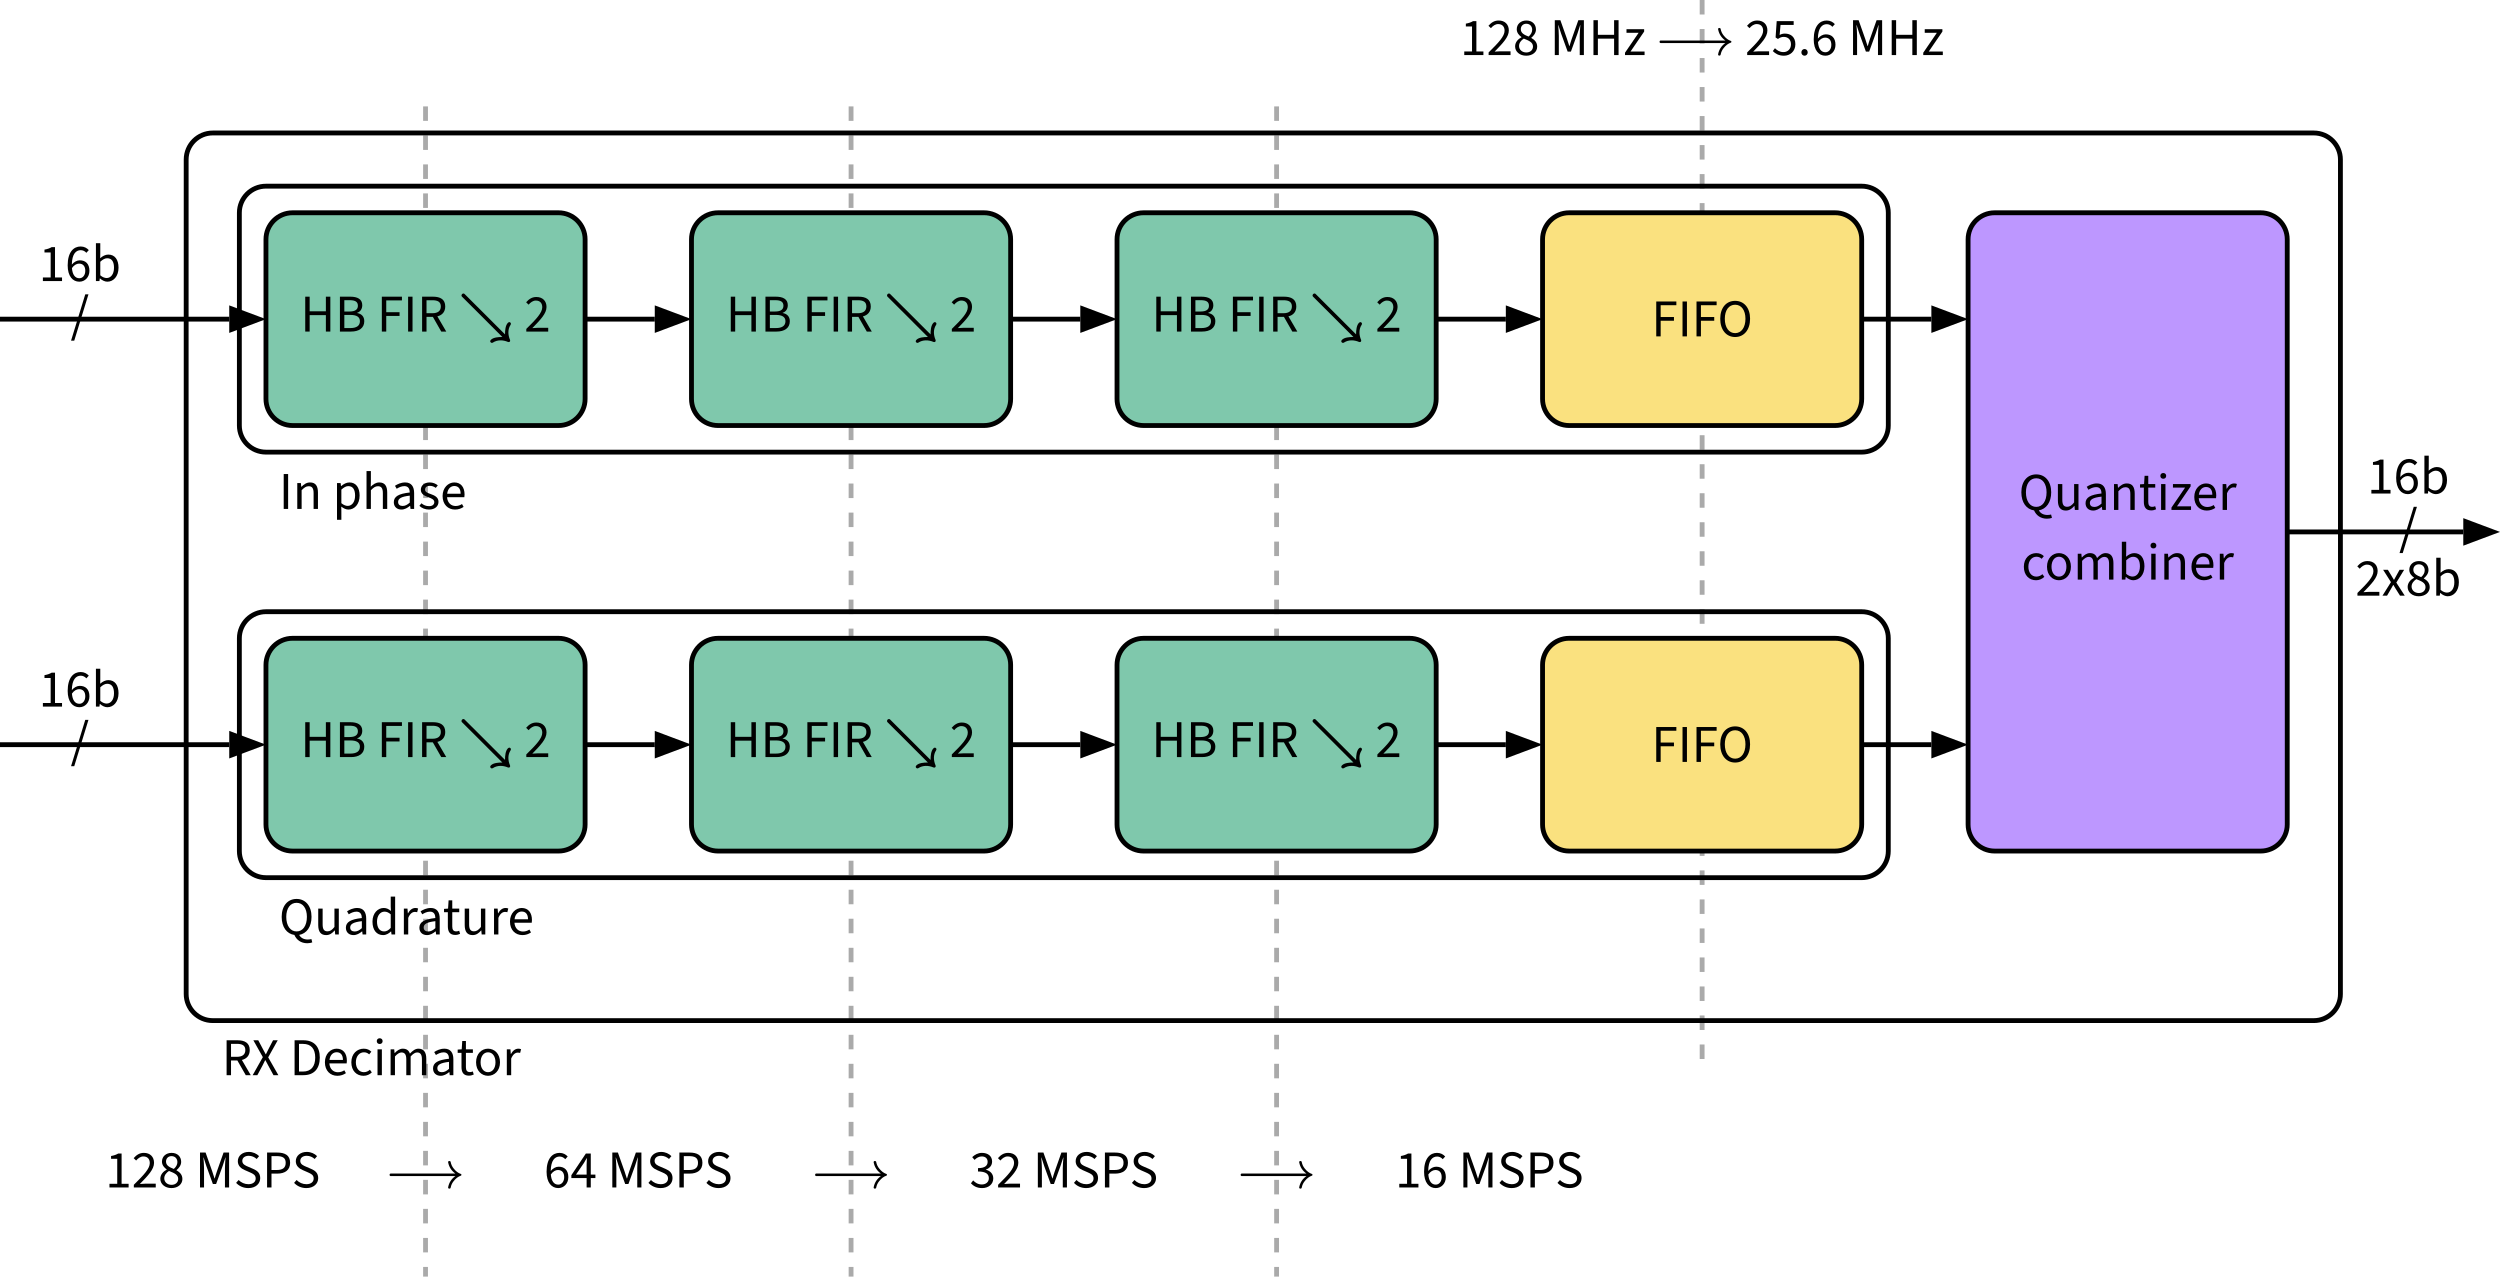 <svg class="typst-doc" viewBox="0 0 517 264" width="517pt" height="264pt" xmlns="http://www.w3.org/2000/svg" xmlns:xlink="http://www.w3.org/1999/xlink" xmlns:h5="http://www.w3.org/1999/xhtml">
    <path class="typst-shape" fill="#ffffff" fill-rule="nonzero" d="M 0 0 L 0 264 L 517 264 L 517 0 Z "/>
    <g>
        <g transform="translate(0 0)">
            <g class="typst-group">
                <g>
                    <g transform="translate(88 22)">
                        <path class="typst-shape" fill="none" stroke="#aaaaaa" stroke-width="1" stroke-linecap="butt" stroke-linejoin="miter" stroke-miterlimit="4" stroke-dashoffset="0" stroke-dasharray="3 3" d="M 0 0 L 0 242 "/>
                    </g>
                    <g transform="translate(79.954 238.189)">
                        <path class="typst-shape" fill="none" d="M 0 0 L 16.093 0 L 16.093 7.623 L 0 7.623 L 0 0 Z "/>
                    </g>
                    <g transform="translate(79.953 238.189)">
                        <g class="typst-group">
                            <g>
                                <g transform="translate(0 0)">
                                    <g class="typst-group">
                                        <g>
                                            <g transform="translate(0 7.513)">
                                                <g class="typst-text" transform="scale(1, -1)">
                                                    <use xlink:href="#g87924E87A9F6F974DBCFB835F27F348D" x="0" fill="#000000" fill-rule="nonzero"/>
                                                </g>
                                            </g>
                                        </g>
                                    </g>
                                </g>
                            </g>
                        </g>
                    </g>
                    <g transform="translate(176 22)">
                        <path class="typst-shape" fill="none" stroke="#aaaaaa" stroke-width="1" stroke-linecap="butt" stroke-linejoin="miter" stroke-miterlimit="4" stroke-dashoffset="0" stroke-dasharray="3 3" d="M 0 0 L 0 242 "/>
                    </g>
                    <g transform="translate(167.953 238.189)">
                        <path class="typst-shape" fill="none" d="M 0 0 L 16.093 0 L 16.093 7.623 L 0 7.623 L 0 0 Z "/>
                    </g>
                    <g transform="translate(167.953 238.189)">
                        <g class="typst-group">
                            <g>
                                <g transform="translate(0 0)">
                                    <g class="typst-group">
                                        <g>
                                            <g transform="translate(0 7.513)">
                                                <g class="typst-text" transform="scale(1, -1)">
                                                    <use xlink:href="#g87924E87A9F6F974DBCFB835F27F348D" x="0" fill="#000000" fill-rule="nonzero"/>
                                                </g>
                                            </g>
                                        </g>
                                    </g>
                                </g>
                            </g>
                        </g>
                    </g>
                    <g transform="translate(264 22)">
                        <path class="typst-shape" fill="none" stroke="#aaaaaa" stroke-width="1" stroke-linecap="butt" stroke-linejoin="miter" stroke-miterlimit="4" stroke-dashoffset="0" stroke-dasharray="3 3" d="M 0 0 L 0 242 "/>
                    </g>
                    <g transform="translate(255.953 238.189)">
                        <path class="typst-shape" fill="none" d="M 0 0 L 16.093 0 L 16.093 7.623 L 0 7.623 L 0 0 Z "/>
                    </g>
                    <g transform="translate(255.953 238.189)">
                        <g class="typst-group">
                            <g>
                                <g transform="translate(0 0)">
                                    <g class="typst-group">
                                        <g>
                                            <g transform="translate(0 7.513)">
                                                <g class="typst-text" transform="scale(1, -1)">
                                                    <use xlink:href="#g87924E87A9F6F974DBCFB835F27F348D" x="0" fill="#000000" fill-rule="nonzero"/>
                                                </g>
                                            </g>
                                        </g>
                                    </g>
                                </g>
                            </g>
                        </g>
                    </g>
                    <g transform="translate(288.502 238.304)">
                        <path class="typst-shape" fill="none" d="M 0 0 L 38.995 0 L 38.995 7.392 L 0 7.392 L 0 0 Z "/>
                    </g>
                    <g transform="translate(288.502 238.304)">
                        <g class="typst-group">
                            <g>
                                <g transform="translate(0 0)">
                                    <g class="typst-group">
                                        <g>
                                            <g transform="translate(0 7.26)">
                                                <g class="typst-text" transform="scale(1, -1)">
                                                    <use xlink:href="#gD970999E3CA3F2736B198B74F0876666" x="0" fill="#000000" fill-rule="nonzero"/>
                                                    <use xlink:href="#g1394AD37B3E1BA5FAB61A90E835CD6EC" x="5.467" fill="#000000" fill-rule="nonzero"/>
                                                    <use xlink:href="#g9808E0C710E72B45862D3CDD6D78B8B3" x="13.134" fill="#000000" fill-rule="nonzero"/>
                                                    <use xlink:href="#g37A86785DCF32CCE08A9A528F5196935" x="21.131" fill="#000000" fill-rule="nonzero"/>
                                                    <use xlink:href="#g8152A8BA0E48520E3152C4401960B4F8" x="27.005" fill="#000000" fill-rule="nonzero"/>
                                                    <use xlink:href="#g37A86785DCF32CCE08A9A528F5196935" x="33.121" fill="#000000" fill-rule="nonzero"/>
                                                </g>
                                            </g>
                                        </g>
                                    </g>
                                </g>
                            </g>
                        </g>
                    </g>
                    <g transform="translate(200.502 238.304)">
                        <path class="typst-shape" fill="none" d="M 0 0 L 38.995 0 L 38.995 7.392 L 0 7.392 L 0 0 Z "/>
                    </g>
                    <g transform="translate(200.502 238.304)">
                        <g class="typst-group">
                            <g>
                                <g transform="translate(0 0)">
                                    <g class="typst-group">
                                        <g>
                                            <g transform="translate(0 7.26)">
                                                <g class="typst-text" transform="scale(1, -1)">
                                                    <use xlink:href="#g6C9D45B680E7E0638BC60DA1FA78E7EE" x="0" fill="#000000" fill-rule="nonzero"/>
                                                    <use xlink:href="#gCEDD9E60B5F24DA64085594F8EE9FF43" x="5.467" fill="#000000" fill-rule="nonzero"/>
                                                    <use xlink:href="#g9808E0C710E72B45862D3CDD6D78B8B3" x="13.134" fill="#000000" fill-rule="nonzero"/>
                                                    <use xlink:href="#g37A86785DCF32CCE08A9A528F5196935" x="21.131" fill="#000000" fill-rule="nonzero"/>
                                                    <use xlink:href="#g8152A8BA0E48520E3152C4401960B4F8" x="27.005" fill="#000000" fill-rule="nonzero"/>
                                                    <use xlink:href="#g37A86785DCF32CCE08A9A528F5196935" x="33.121" fill="#000000" fill-rule="nonzero"/>
                                                </g>
                                            </g>
                                        </g>
                                    </g>
                                </g>
                            </g>
                        </g>
                    </g>
                    <g transform="translate(112.503 238.304)">
                        <path class="typst-shape" fill="none" d="M 0 0 L 38.995 0 L 38.995 7.392 L 0 7.392 L 0 0 Z "/>
                    </g>
                    <g transform="translate(112.503 238.304)">
                        <g class="typst-group">
                            <g>
                                <g transform="translate(0 0)">
                                    <g class="typst-group">
                                        <g>
                                            <g transform="translate(0 7.26)">
                                                <g class="typst-text" transform="scale(1, -1)">
                                                    <use xlink:href="#g1394AD37B3E1BA5FAB61A90E835CD6EC" x="0" fill="#000000" fill-rule="nonzero"/>
                                                    <use xlink:href="#gE3F0F3890025B23D7E59818E7966028" x="5.467" fill="#000000" fill-rule="nonzero"/>
                                                    <use xlink:href="#g9808E0C710E72B45862D3CDD6D78B8B3" x="13.134" fill="#000000" fill-rule="nonzero"/>
                                                    <use xlink:href="#g37A86785DCF32CCE08A9A528F5196935" x="21.131" fill="#000000" fill-rule="nonzero"/>
                                                    <use xlink:href="#g8152A8BA0E48520E3152C4401960B4F8" x="27.005" fill="#000000" fill-rule="nonzero"/>
                                                    <use xlink:href="#g37A86785DCF32CCE08A9A528F5196935" x="33.121" fill="#000000" fill-rule="nonzero"/>
                                                </g>
                                            </g>
                                        </g>
                                    </g>
                                </g>
                            </g>
                        </g>
                    </g>
                    <g transform="translate(21.769 238.304)">
                        <path class="typst-shape" fill="none" d="M 0 0 L 44.462 0 L 44.462 7.392 L 0 7.392 L 0 0 Z "/>
                    </g>
                    <g transform="translate(21.769 238.304)">
                        <g class="typst-group">
                            <g>
                                <g transform="translate(0 0)">
                                    <g class="typst-group">
                                        <g>
                                            <g transform="translate(0 7.26)">
                                                <g class="typst-text" transform="scale(1, -1)">
                                                    <use xlink:href="#gD970999E3CA3F2736B198B74F0876666" x="0" fill="#000000" fill-rule="nonzero"/>
                                                    <use xlink:href="#gCEDD9E60B5F24DA64085594F8EE9FF43" x="5.467" fill="#000000" fill-rule="nonzero"/>
                                                    <use xlink:href="#g1E3BB38983A96376D0D134E83BD91FAB" x="10.934" fill="#000000" fill-rule="nonzero"/>
                                                    <use xlink:href="#g9808E0C710E72B45862D3CDD6D78B8B3" x="18.601" fill="#000000" fill-rule="nonzero"/>
                                                    <use xlink:href="#g37A86785DCF32CCE08A9A528F5196935" x="26.598" fill="#000000" fill-rule="nonzero"/>
                                                    <use xlink:href="#g8152A8BA0E48520E3152C4401960B4F8" x="32.472" fill="#000000" fill-rule="nonzero"/>
                                                    <use xlink:href="#g37A86785DCF32CCE08A9A528F5196935" x="38.588" fill="#000000" fill-rule="nonzero"/>
                                                </g>
                                            </g>
                                        </g>
                                    </g>
                                </g>
                            </g>
                        </g>
                    </g>
                    <g transform="translate(352 0)">
                        <path class="typst-shape" fill="none" stroke="#aaaaaa" stroke-width="1" stroke-linecap="butt" stroke-linejoin="miter" stroke-miterlimit="4" stroke-dashoffset="0" stroke-dasharray="3 3" d="M 0 0 L 0 220 "/>
                    </g>
                    <g transform="translate(301.939 3.877)">
                        <path class="typst-shape" fill="none" d="M 0 0 L 100.122 0 L 100.122 7.645 L 0 7.645 L 0 0 Z "/>
                    </g>
                    <g transform="translate(301.939 3.877)">
                        <g class="typst-group">
                            <g>
                                <g transform="translate(0 0)">
                                    <g class="typst-group">
                                        <g>
                                            <g transform="translate(0 7.513)">
                                                <g class="typst-text" transform="scale(1, -1)">
                                                    <use xlink:href="#gD970999E3CA3F2736B198B74F0876666" x="0" fill="#000000" fill-rule="nonzero"/>
                                                    <use xlink:href="#gCEDD9E60B5F24DA64085594F8EE9FF43" x="5.467" fill="#000000" fill-rule="nonzero"/>
                                                    <use xlink:href="#g1E3BB38983A96376D0D134E83BD91FAB" x="10.934" fill="#000000" fill-rule="nonzero"/>
                                                    <use xlink:href="#g9808E0C710E72B45862D3CDD6D78B8B3" x="18.601" fill="#000000" fill-rule="nonzero"/>
                                                    <use xlink:href="#gE68CE557B407263001EE9DD6D459FCBC" x="26.598" fill="#000000" fill-rule="nonzero"/>
                                                    <use xlink:href="#gA02B2C43C1F60ECDB2F294947988ADD2" x="33.77" fill="#000000" fill-rule="nonzero"/>
                                                </g>
                                            </g>
                                            <g transform="translate(40.645 7.513)">
                                                <g class="typst-text" transform="scale(1, -1)">
                                                    <use xlink:href="#g87924E87A9F6F974DBCFB835F27F348D" x="0" fill="#000000" fill-rule="nonzero"/>
                                                </g>
                                            </g>
                                            <g transform="translate(56.738 7.513)">
                                                <g class="typst-text" transform="scale(1, -1)">
                                                    <use xlink:href="#gCEDD9E60B5F24DA64085594F8EE9FF43" x="2.2" fill="#000000" fill-rule="nonzero"/>
                                                    <use xlink:href="#g8828279CA47D187603BA5BD97FB1C395" x="7.667" fill="#000000" fill-rule="nonzero"/>
                                                    <use xlink:href="#g1CCC47D24FAC70EC3C9FF1C2A054458E" x="13.134" fill="#000000" fill-rule="nonzero"/>
                                                    <use xlink:href="#g1394AD37B3E1BA5FAB61A90E835CD6EC" x="15.873" fill="#000000" fill-rule="nonzero"/>
                                                    <use xlink:href="#g9808E0C710E72B45862D3CDD6D78B8B3" x="23.54" fill="#000000" fill-rule="nonzero"/>
                                                    <use xlink:href="#gE68CE557B407263001EE9DD6D459FCBC" x="31.537" fill="#000000" fill-rule="nonzero"/>
                                                    <use xlink:href="#gA02B2C43C1F60ECDB2F294947988ADD2" x="38.709" fill="#000000" fill-rule="nonzero"/>
                                                </g>
                                            </g>
                                        </g>
                                    </g>
                                </g>
                            </g>
                        </g>
                    </g>
                    <g transform="translate(38.5 27.5)">
                        <path class="typst-shape" fill="none" stroke="#000000" stroke-width="1" stroke-linecap="butt" stroke-linejoin="miter" stroke-miterlimit="4" d="M 5.5 0 C 2.465 0 0 2.465 0 5.5 L 0 178.062 C 0 181.097 2.465 183.562 5.5 183.562 L 440 183.562 C 443.035 183.562 445.5 181.097 445.5 178.062 L 445.5 5.5 C 445.5 2.465 443.035 0 440 0 L 5.5 0 Z "/>
                    </g>
                    <g transform="translate(40.872 210.085)">
                        <path class="typst-shape" fill="none" d="M 0 0 L 71.853 0 L 71.853 17.392 L 0 17.392 L 0 0 Z "/>
                    </g>
                    <g transform="translate(40.872 210.085)">
                        <g class="typst-group">
                            <g>
                                <g transform="translate(0 0)">
                                    <g class="typst-group">
                                        <g>
                                            <g transform="translate(5 12.26)">
                                                <g class="typst-text" transform="scale(1, -1)">
                                                    <use xlink:href="#g6BBC6C381F484675F317A6E8E1FBD86A" x="0" fill="#000000" fill-rule="nonzero"/>
                                                    <use xlink:href="#g265FCD3FA1B655DFE8FFB3189EE9051" x="6.215" fill="#000000" fill-rule="nonzero"/>
                                                    <use xlink:href="#gA8ABBF733058C36623CD0B4B5792229C" x="14.058" fill="#000000" fill-rule="nonzero"/>
                                                    <use xlink:href="#gE2314CC0129D5FBA80ABC50553D080DD" x="20.823" fill="#000000" fill-rule="nonzero"/>
                                                    <use xlink:href="#g7195454B8A036B048940094E7CC82355" x="26.279" fill="#000000" fill-rule="nonzero"/>
                                                    <use xlink:href="#g2743EB954536A1BE91AE9B55BC080F60" x="31.295" fill="#000000" fill-rule="nonzero"/>
                                                    <use xlink:href="#g7758EF9A0B6FD43204189EE0C78D38B6" x="34.001" fill="#000000" fill-rule="nonzero"/>
                                                    <use xlink:href="#g3CC9287EF2831F2885ED736696CDF357" x="43.12" fill="#000000" fill-rule="nonzero"/>
                                                    <use xlink:href="#g430EA6ADF92930AC5FB0F981137775DD" x="48.51" fill="#000000" fill-rule="nonzero"/>
                                                    <use xlink:href="#gC1818DB60C879A64221442C9F036CAA6" x="52.074" fill="#000000" fill-rule="nonzero"/>
                                                    <use xlink:href="#gE67DEEF8E611B3776C4E240DA0672627" x="58.036" fill="#000000" fill-rule="nonzero"/>
                                                </g>
                                            </g>
                                        </g>
                                    </g>
                                </g>
                            </g>
                        </g>
                    </g>
                    <g transform="translate(49.5 38.5)">
                        <path class="typst-shape" fill="none" stroke="#000000" stroke-width="1" stroke-linecap="butt" stroke-linejoin="miter" stroke-miterlimit="4" d="M 5.5 0 C 2.465 0 0 2.465 0 5.5 L 0 49.5 C 0 52.535 2.465 55 5.5 55 L 335.5 55 C 338.535 55 341 52.535 341 49.5 L 341 5.5 C 341 2.465 338.535 0 335.5 0 L 5.5 0 Z "/>
                    </g>
                    <g transform="translate(52.68 92.987)">
                        <path class="typst-shape" fill="none" d="M 0 0 L 48.808 0 L 48.808 19.515 L 0 19.515 L 0 0 Z "/>
                    </g>
                    <g transform="translate(52.68 92.987)">
                        <g class="typst-group">
                            <g>
                                <g transform="translate(0 0)">
                                    <g class="typst-group">
                                        <g>
                                            <g transform="translate(5 12.26)">
                                                <g class="typst-text" transform="scale(1, -1)">
                                                    <use xlink:href="#gBA1F1132F013681876635204645D35D3" x="0" fill="#000000" fill-rule="nonzero"/>
                                                    <use xlink:href="#g1F96B40BF38792F8C04077FC521C699C" x="2.893" fill="#000000" fill-rule="nonzero"/>
                                                    <use xlink:href="#g4A26106BFAD66C618278E0B1D7BC0C00" x="11.11" fill="#000000" fill-rule="nonzero"/>
                                                    <use xlink:href="#g4385AC1E95ED8623CA857DCFB4955E59" x="17.215" fill="#000000" fill-rule="nonzero"/>
                                                    <use xlink:href="#g3CC9287EF2831F2885ED736696CDF357" x="23.199" fill="#000000" fill-rule="nonzero"/>
                                                    <use xlink:href="#gCE4AB1A92C856F6DCF8D5A6CA8954DD7" x="28.743" fill="#000000" fill-rule="nonzero"/>
                                                    <use xlink:href="#gE2314CC0129D5FBA80ABC50553D080DD" x="33.352" fill="#000000" fill-rule="nonzero"/>
                                                </g>
                                            </g>
                                        </g>
                                    </g>
                                </g>
                            </g>
                        </g>
                    </g>
                    <g transform="translate(55 44)">
                        <path class="typst-shape" fill="#7fc8ac" fill-rule="nonzero" stroke="#000000" stroke-width="1" stroke-linecap="butt" stroke-linejoin="miter" stroke-miterlimit="4" d="M 5.5 0 C 2.465 0 0 2.465 0 5.5 L 0 38.5 C 0 41.535 2.465 44 5.5 44 L 60.5 44 C 63.535 44 66 41.535 66 38.5 L 66 5.5 C 66 2.465 63.535 0 60.5 0 L 5.5 0 Z "/>
                    </g>
                    <g transform="translate(56.634 55.555)">
                        <path class="typst-shape" fill="none" d="M 0 0 L 62.733 0 L 62.733 20.889 L 0 20.889 L 0 0 Z "/>
                    </g>
                    <g transform="translate(56.633 55.556)">
                        <g class="typst-group">
                            <g>
                                <g transform="translate(0 0)">
                                    <g class="typst-group">
                                        <g>
                                            <g transform="translate(5.5 13.013)">
                                                <g class="typst-text" transform="scale(1, -1)">
                                                    <use xlink:href="#gE68CE557B407263001EE9DD6D459FCBC" x="0" fill="#000000" fill-rule="nonzero"/>
                                                    <use xlink:href="#g3B9C5A52BF88A369A2D59CC0CA06E553" x="7.172" fill="#000000" fill-rule="nonzero"/>
                                                    <use xlink:href="#g277036795CB208AC71D1B76F6A27D157" x="15.84" fill="#000000" fill-rule="nonzero"/>
                                                    <use xlink:href="#gBA1F1132F013681876635204645D35D3" x="21.274" fill="#000000" fill-rule="nonzero"/>
                                                    <use xlink:href="#g6BBC6C381F484675F317A6E8E1FBD86A" x="24.167" fill="#000000" fill-rule="nonzero"/>
                                                </g>
                                            </g>
                                            <g transform="translate(38.126 13.013)">
                                                <g class="typst-text" transform="scale(1, -1)">
                                                    <use xlink:href="#gC6E2ED16B2F25291CEAEEAF383B7CAB2" x="0" fill="#000000" fill-rule="nonzero"/>
                                                </g>
                                            </g>
                                            <g transform="translate(49.566 13.013)">
                                                <g class="typst-text" transform="scale(1, -1)">
                                                    <use xlink:href="#gCEDD9E60B5F24DA64085594F8EE9FF43" x="2.2" fill="#000000" fill-rule="nonzero"/>
                                                </g>
                                            </g>
                                        </g>
                                    </g>
                                </g>
                            </g>
                        </g>
                    </g>
                    <g transform="translate(117 60.37)">
                        <path class="typst-shape" fill="none" d="M 0 0 L 4 0 L 4 11.26 L 0 11.26 L 0 0 Z "/>
                    </g>
                    <g transform="translate(117 60.37)">
                        <g class="typst-group">
                            <g>
                                <g transform="translate(0 0)">
                                    <g class="typst-group">
                                        <g/>
                                    </g>
                                </g>
                            </g>
                        </g>
                    </g>
                    <g transform="translate(55 60.37)">
                        <path class="typst-shape" fill="none" d="M 0 0 L 4 0 L 4 11.26 L 0 11.26 L 0 0 Z "/>
                    </g>
                    <g transform="translate(55 60.37)">
                        <g class="typst-group">
                            <g>
                                <g transform="translate(0 0)">
                                    <g class="typst-group">
                                        <g/>
                                    </g>
                                </g>
                            </g>
                        </g>
                    </g>
                    <g transform="translate(143 44)">
                        <path class="typst-shape" fill="#7fc8ac" fill-rule="nonzero" stroke="#000000" stroke-width="1" stroke-linecap="butt" stroke-linejoin="miter" stroke-miterlimit="4" d="M 5.5 0 C 2.465 0 0 2.465 0 5.5 L 0 38.5 C 0 41.535 2.465 44 5.5 44 L 60.5 44 C 63.535 44 66 41.535 66 38.5 L 66 5.5 C 66 2.465 63.535 0 60.5 0 L 5.5 0 Z "/>
                    </g>
                    <g transform="translate(144.634 55.555)">
                        <path class="typst-shape" fill="none" d="M 0 0 L 62.733 0 L 62.733 20.889 L 0 20.889 L 0 0 Z "/>
                    </g>
                    <g transform="translate(144.633 55.556)">
                        <g class="typst-group">
                            <g>
                                <g transform="translate(0 0)">
                                    <g class="typst-group">
                                        <g>
                                            <g transform="translate(5.5 13.013)">
                                                <g class="typst-text" transform="scale(1, -1)">
                                                    <use xlink:href="#gE68CE557B407263001EE9DD6D459FCBC" x="0" fill="#000000" fill-rule="nonzero"/>
                                                    <use xlink:href="#g3B9C5A52BF88A369A2D59CC0CA06E553" x="7.172" fill="#000000" fill-rule="nonzero"/>
                                                    <use xlink:href="#g277036795CB208AC71D1B76F6A27D157" x="15.84" fill="#000000" fill-rule="nonzero"/>
                                                    <use xlink:href="#gBA1F1132F013681876635204645D35D3" x="21.274" fill="#000000" fill-rule="nonzero"/>
                                                    <use xlink:href="#g6BBC6C381F484675F317A6E8E1FBD86A" x="24.167" fill="#000000" fill-rule="nonzero"/>
                                                </g>
                                            </g>
                                            <g transform="translate(38.126 13.013)">
                                                <g class="typst-text" transform="scale(1, -1)">
                                                    <use xlink:href="#gC6E2ED16B2F25291CEAEEAF383B7CAB2" x="0" fill="#000000" fill-rule="nonzero"/>
                                                </g>
                                            </g>
                                            <g transform="translate(49.566 13.013)">
                                                <g class="typst-text" transform="scale(1, -1)">
                                                    <use xlink:href="#gCEDD9E60B5F24DA64085594F8EE9FF43" x="2.2" fill="#000000" fill-rule="nonzero"/>
                                                </g>
                                            </g>
                                        </g>
                                    </g>
                                </g>
                            </g>
                        </g>
                    </g>
                    <g transform="translate(205 60.37)">
                        <path class="typst-shape" fill="none" d="M 0 0 L 4 0 L 4 11.26 L 0 11.26 L 0 0 Z "/>
                    </g>
                    <g transform="translate(205 60.37)">
                        <g class="typst-group">
                            <g>
                                <g transform="translate(0 0)">
                                    <g class="typst-group">
                                        <g/>
                                    </g>
                                </g>
                            </g>
                        </g>
                    </g>
                    <g transform="translate(143 60.37)">
                        <path class="typst-shape" fill="none" d="M 0 0 L 4 0 L 4 11.26 L 0 11.26 L 0 0 Z "/>
                    </g>
                    <g transform="translate(143 60.37)">
                        <g class="typst-group">
                            <g>
                                <g transform="translate(0 0)">
                                    <g class="typst-group">
                                        <g/>
                                    </g>
                                </g>
                            </g>
                        </g>
                    </g>
                    <g transform="translate(231 44)">
                        <path class="typst-shape" fill="#7fc8ac" fill-rule="nonzero" stroke="#000000" stroke-width="1" stroke-linecap="butt" stroke-linejoin="miter" stroke-miterlimit="4" d="M 5.5 0 C 2.465 0 0 2.465 0 5.5 L 0 38.5 C 0 41.535 2.465 44 5.5 44 L 60.5 44 C 63.535 44 66 41.535 66 38.5 L 66 5.5 C 66 2.465 63.535 0 60.5 0 L 5.5 0 Z "/>
                    </g>
                    <g transform="translate(232.633 55.555)">
                        <path class="typst-shape" fill="none" d="M 0 0 L 62.733 0 L 62.733 20.889 L 0 20.889 L 0 0 Z "/>
                    </g>
                    <g transform="translate(232.633 55.556)">
                        <g class="typst-group">
                            <g>
                                <g transform="translate(0 0)">
                                    <g class="typst-group">
                                        <g>
                                            <g transform="translate(5.5 13.013)">
                                                <g class="typst-text" transform="scale(1, -1)">
                                                    <use xlink:href="#gE68CE557B407263001EE9DD6D459FCBC" x="0" fill="#000000" fill-rule="nonzero"/>
                                                    <use xlink:href="#g3B9C5A52BF88A369A2D59CC0CA06E553" x="7.172" fill="#000000" fill-rule="nonzero"/>
                                                    <use xlink:href="#g277036795CB208AC71D1B76F6A27D157" x="15.84" fill="#000000" fill-rule="nonzero"/>
                                                    <use xlink:href="#gBA1F1132F013681876635204645D35D3" x="21.274" fill="#000000" fill-rule="nonzero"/>
                                                    <use xlink:href="#g6BBC6C381F484675F317A6E8E1FBD86A" x="24.167" fill="#000000" fill-rule="nonzero"/>
                                                </g>
                                            </g>
                                            <g transform="translate(38.126 13.013)">
                                                <g class="typst-text" transform="scale(1, -1)">
                                                    <use xlink:href="#gC6E2ED16B2F25291CEAEEAF383B7CAB2" x="0" fill="#000000" fill-rule="nonzero"/>
                                                </g>
                                            </g>
                                            <g transform="translate(49.566 13.013)">
                                                <g class="typst-text" transform="scale(1, -1)">
                                                    <use xlink:href="#gCEDD9E60B5F24DA64085594F8EE9FF43" x="2.2" fill="#000000" fill-rule="nonzero"/>
                                                </g>
                                            </g>
                                        </g>
                                    </g>
                                </g>
                            </g>
                        </g>
                    </g>
                    <g transform="translate(293 60.37)">
                        <path class="typst-shape" fill="none" d="M 0 0 L 4 0 L 4 11.26 L 0 11.26 L 0 0 Z "/>
                    </g>
                    <g transform="translate(293 60.37)">
                        <g class="typst-group">
                            <g>
                                <g transform="translate(0 0)">
                                    <g class="typst-group">
                                        <g/>
                                    </g>
                                </g>
                            </g>
                        </g>
                    </g>
                    <g transform="translate(231 60.37)">
                        <path class="typst-shape" fill="none" d="M 0 0 L 4 0 L 4 11.26 L 0 11.26 L 0 0 Z "/>
                    </g>
                    <g transform="translate(231 60.37)">
                        <g class="typst-group">
                            <g>
                                <g transform="translate(0 0)">
                                    <g class="typst-group">
                                        <g/>
                                    </g>
                                </g>
                            </g>
                        </g>
                    </g>
                    <g transform="translate(121 66)">
                        <path class="typst-shape" fill="none" stroke="#000000" stroke-width="1" stroke-linecap="butt" stroke-linejoin="miter" stroke-miterlimit="4" d="M 0 0 L 11 0 L 11 0 L 14.407 0 "/>
                    </g>
                    <g transform="translate(135.907 63.874)">
                        <path class="typst-shape" fill="#000000" fill-rule="nonzero" stroke="#000000" stroke-width="1" stroke-linecap="butt" stroke-linejoin="miter" stroke-miterlimit="4" d="M 5.669 2.126 L 0 0 L 0 4.252 L 5.669 2.126 Z "/>
                    </g>
                    <g transform="translate(209 66)">
                        <path class="typst-shape" fill="none" stroke="#000000" stroke-width="1" stroke-linecap="butt" stroke-linejoin="miter" stroke-miterlimit="4" d="M 0 0 L 11 0 L 11 0 L 14.407 0 "/>
                    </g>
                    <g transform="translate(223.907 63.874)">
                        <path class="typst-shape" fill="#000000" fill-rule="nonzero" stroke="#000000" stroke-width="1" stroke-linecap="butt" stroke-linejoin="miter" stroke-miterlimit="4" d="M 5.669 2.126 L 0 0 L 0 4.252 L 5.669 2.126 Z "/>
                    </g>
                    <g transform="translate(319 44)">
                        <path class="typst-shape" fill="#fae17f" fill-rule="nonzero" stroke="#000000" stroke-width="1" stroke-linecap="butt" stroke-linejoin="miter" stroke-miterlimit="4" d="M 5.5 0 C 2.465 0 0 2.465 0 5.5 L 0 38.5 C 0 41.535 2.465 44 5.5 44 L 60.5 44 C 63.535 44 66 41.535 66 38.5 L 66 5.5 C 66 2.465 63.535 0 60.5 0 L 5.5 0 Z "/>
                    </g>
                    <g transform="translate(336.022 56.804)">
                        <path class="typst-shape" fill="none" d="M 0 0 L 31.955 0 L 31.955 18.392 L 0 18.392 L 0 0 Z "/>
                    </g>
                    <g transform="translate(336.022 56.804)">
                        <g class="typst-group">
                            <g>
                                <g transform="translate(0 0)">
                                    <g class="typst-group">
                                        <g>
                                            <g transform="translate(5.5 12.76)">
                                                <g class="typst-text" transform="scale(1, -1)">
                                                    <use xlink:href="#g277036795CB208AC71D1B76F6A27D157" x="0" fill="#000000" fill-rule="nonzero"/>
                                                    <use xlink:href="#gBA1F1132F013681876635204645D35D3" x="5.434" fill="#000000" fill-rule="nonzero"/>
                                                    <use xlink:href="#g277036795CB208AC71D1B76F6A27D157" x="8.327" fill="#000000" fill-rule="nonzero"/>
                                                    <use xlink:href="#gC80B6639C04D9D8D058A1B72E45A5E3A" x="13.651" fill="#000000" fill-rule="nonzero"/>
                                                </g>
                                            </g>
                                        </g>
                                    </g>
                                </g>
                            </g>
                        </g>
                    </g>
                    <g transform="translate(381 60.37)">
                        <path class="typst-shape" fill="none" d="M 0 0 L 4 0 L 4 11.26 L 0 11.26 L 0 0 Z "/>
                    </g>
                    <g transform="translate(381 60.37)">
                        <g class="typst-group">
                            <g>
                                <g transform="translate(0 0)">
                                    <g class="typst-group">
                                        <g/>
                                    </g>
                                </g>
                            </g>
                        </g>
                    </g>
                    <g transform="translate(319 60.37)">
                        <path class="typst-shape" fill="none" d="M 0 0 L 4 0 L 4 11.26 L 0 11.26 L 0 0 Z "/>
                    </g>
                    <g transform="translate(319 60.37)">
                        <g class="typst-group">
                            <g>
                                <g transform="translate(0 0)">
                                    <g class="typst-group">
                                        <g/>
                                    </g>
                                </g>
                            </g>
                        </g>
                    </g>
                    <g transform="translate(297 66)">
                        <path class="typst-shape" fill="none" stroke="#000000" stroke-width="1" stroke-linecap="butt" stroke-linejoin="miter" stroke-miterlimit="4" d="M 0 0 L 11 0 L 11 0 L 14.407 0 "/>
                    </g>
                    <g transform="translate(311.907 63.874)">
                        <path class="typst-shape" fill="#000000" fill-rule="nonzero" stroke="#000000" stroke-width="1" stroke-linecap="butt" stroke-linejoin="miter" stroke-miterlimit="4" d="M 5.669 2.126 L 0 0 L 0 4.252 L 5.669 2.126 Z "/>
                    </g>
                    <g transform="translate(49.5 126.5)">
                        <path class="typst-shape" fill="none" stroke="#000000" stroke-width="1" stroke-linecap="butt" stroke-linejoin="miter" stroke-miterlimit="4" d="M 5.5 0 C 2.465 0 0 2.465 0 5.5 L 0 49.5 C 0 52.535 2.465 55 5.5 55 L 335.5 55 C 338.535 55 341 52.535 341 49.5 L 341 5.5 C 341 2.465 338.535 0 335.5 0 L 5.5 0 Z "/>
                    </g>
                    <g transform="translate(52.68 180.987)">
                        <path class="typst-shape" fill="none" d="M 0 0 L 62.745 0 L 62.745 19.075 L 0 19.075 L 0 0 Z "/>
                    </g>
                    <g transform="translate(52.68 180.987)">
                        <g class="typst-group">
                            <g>
                                <g transform="translate(0 0)">
                                    <g class="typst-group">
                                        <g>
                                            <g transform="translate(5 12.26)">
                                                <g class="typst-text" transform="scale(1, -1)">
                                                    <use xlink:href="#gE7357D84D9EC796F718EFCB177CAC065" x="0" fill="#000000" fill-rule="nonzero"/>
                                                    <use xlink:href="#g445DEFE69F97C6894B20FBFB67A72185" x="7.304" fill="#000000" fill-rule="nonzero"/>
                                                    <use xlink:href="#g3CC9287EF2831F2885ED736696CDF357" x="13.288" fill="#000000" fill-rule="nonzero"/>
                                                    <use xlink:href="#gE5D48B7DCE79B9B558136E722D7FF64B" x="18.832" fill="#000000" fill-rule="nonzero"/>
                                                    <use xlink:href="#gE67DEEF8E611B3776C4E240DA0672627" x="24.937" fill="#000000" fill-rule="nonzero"/>
                                                    <use xlink:href="#g3CC9287EF2831F2885ED736696CDF357" x="28.49" fill="#000000" fill-rule="nonzero"/>
                                                    <use xlink:href="#g430EA6ADF92930AC5FB0F981137775DD" x="33.88" fill="#000000" fill-rule="nonzero"/>
                                                    <use xlink:href="#g445DEFE69F97C6894B20FBFB67A72185" x="37.598" fill="#000000" fill-rule="nonzero"/>
                                                    <use xlink:href="#gE67DEEF8E611B3776C4E240DA0672627" x="43.582" fill="#000000" fill-rule="nonzero"/>
                                                    <use xlink:href="#gE2314CC0129D5FBA80ABC50553D080DD" x="47.289" fill="#000000" fill-rule="nonzero"/>
                                                </g>
                                            </g>
                                        </g>
                                    </g>
                                </g>
                            </g>
                        </g>
                    </g>
                    <g transform="translate(55 132)">
                        <path class="typst-shape" fill="#7fc8ac" fill-rule="nonzero" stroke="#000000" stroke-width="1" stroke-linecap="butt" stroke-linejoin="miter" stroke-miterlimit="4" d="M 5.5 0 C 2.465 0 0 2.465 0 5.5 L 0 38.5 C 0 41.535 2.465 44 5.5 44 L 60.5 44 C 63.535 44 66 41.535 66 38.5 L 66 5.5 C 66 2.465 63.535 0 60.5 0 L 5.5 0 Z "/>
                    </g>
                    <g transform="translate(56.634 143.555)">
                        <path class="typst-shape" fill="none" d="M 0 0 L 62.733 0 L 62.733 20.889 L 0 20.889 L 0 0 Z "/>
                    </g>
                    <g transform="translate(56.633 143.555)">
                        <g class="typst-group">
                            <g>
                                <g transform="translate(0 0)">
                                    <g class="typst-group">
                                        <g>
                                            <g transform="translate(5.5 13.013)">
                                                <g class="typst-text" transform="scale(1, -1)">
                                                    <use xlink:href="#gE68CE557B407263001EE9DD6D459FCBC" x="0" fill="#000000" fill-rule="nonzero"/>
                                                    <use xlink:href="#g3B9C5A52BF88A369A2D59CC0CA06E553" x="7.172" fill="#000000" fill-rule="nonzero"/>
                                                    <use xlink:href="#g277036795CB208AC71D1B76F6A27D157" x="15.84" fill="#000000" fill-rule="nonzero"/>
                                                    <use xlink:href="#gBA1F1132F013681876635204645D35D3" x="21.274" fill="#000000" fill-rule="nonzero"/>
                                                    <use xlink:href="#g6BBC6C381F484675F317A6E8E1FBD86A" x="24.167" fill="#000000" fill-rule="nonzero"/>
                                                </g>
                                            </g>
                                            <g transform="translate(38.126 13.013)">
                                                <g class="typst-text" transform="scale(1, -1)">
                                                    <use xlink:href="#gC6E2ED16B2F25291CEAEEAF383B7CAB2" x="0" fill="#000000" fill-rule="nonzero"/>
                                                </g>
                                            </g>
                                            <g transform="translate(49.566 13.013)">
                                                <g class="typst-text" transform="scale(1, -1)">
                                                    <use xlink:href="#gCEDD9E60B5F24DA64085594F8EE9FF43" x="2.2" fill="#000000" fill-rule="nonzero"/>
                                                </g>
                                            </g>
                                        </g>
                                    </g>
                                </g>
                            </g>
                        </g>
                    </g>
                    <g transform="translate(117 148.37)">
                        <path class="typst-shape" fill="none" d="M 0 0 L 4 0 L 4 11.26 L 0 11.26 L 0 0 Z "/>
                    </g>
                    <g transform="translate(117 148.37)">
                        <g class="typst-group">
                            <g>
                                <g transform="translate(0 0)">
                                    <g class="typst-group">
                                        <g/>
                                    </g>
                                </g>
                            </g>
                        </g>
                    </g>
                    <g transform="translate(55 148.37)">
                        <path class="typst-shape" fill="none" d="M 0 0 L 4 0 L 4 11.26 L 0 11.26 L 0 0 Z "/>
                    </g>
                    <g transform="translate(55 148.37)">
                        <g class="typst-group">
                            <g>
                                <g transform="translate(0 0)">
                                    <g class="typst-group">
                                        <g/>
                                    </g>
                                </g>
                            </g>
                        </g>
                    </g>
                    <g transform="translate(143 132)">
                        <path class="typst-shape" fill="#7fc8ac" fill-rule="nonzero" stroke="#000000" stroke-width="1" stroke-linecap="butt" stroke-linejoin="miter" stroke-miterlimit="4" d="M 5.5 0 C 2.465 0 0 2.465 0 5.5 L 0 38.5 C 0 41.535 2.465 44 5.5 44 L 60.5 44 C 63.535 44 66 41.535 66 38.5 L 66 5.5 C 66 2.465 63.535 0 60.5 0 L 5.5 0 Z "/>
                    </g>
                    <g transform="translate(144.634 143.555)">
                        <path class="typst-shape" fill="none" d="M 0 0 L 62.733 0 L 62.733 20.889 L 0 20.889 L 0 0 Z "/>
                    </g>
                    <g transform="translate(144.633 143.555)">
                        <g class="typst-group">
                            <g>
                                <g transform="translate(0 0)">
                                    <g class="typst-group">
                                        <g>
                                            <g transform="translate(5.5 13.013)">
                                                <g class="typst-text" transform="scale(1, -1)">
                                                    <use xlink:href="#gE68CE557B407263001EE9DD6D459FCBC" x="0" fill="#000000" fill-rule="nonzero"/>
                                                    <use xlink:href="#g3B9C5A52BF88A369A2D59CC0CA06E553" x="7.172" fill="#000000" fill-rule="nonzero"/>
                                                    <use xlink:href="#g277036795CB208AC71D1B76F6A27D157" x="15.84" fill="#000000" fill-rule="nonzero"/>
                                                    <use xlink:href="#gBA1F1132F013681876635204645D35D3" x="21.274" fill="#000000" fill-rule="nonzero"/>
                                                    <use xlink:href="#g6BBC6C381F484675F317A6E8E1FBD86A" x="24.167" fill="#000000" fill-rule="nonzero"/>
                                                </g>
                                            </g>
                                            <g transform="translate(38.126 13.013)">
                                                <g class="typst-text" transform="scale(1, -1)">
                                                    <use xlink:href="#gC6E2ED16B2F25291CEAEEAF383B7CAB2" x="0" fill="#000000" fill-rule="nonzero"/>
                                                </g>
                                            </g>
                                            <g transform="translate(49.566 13.013)">
                                                <g class="typst-text" transform="scale(1, -1)">
                                                    <use xlink:href="#gCEDD9E60B5F24DA64085594F8EE9FF43" x="2.2" fill="#000000" fill-rule="nonzero"/>
                                                </g>
                                            </g>
                                        </g>
                                    </g>
                                </g>
                            </g>
                        </g>
                    </g>
                    <g transform="translate(205 148.37)">
                        <path class="typst-shape" fill="none" d="M 0 0 L 4 0 L 4 11.26 L 0 11.26 L 0 0 Z "/>
                    </g>
                    <g transform="translate(205 148.37)">
                        <g class="typst-group">
                            <g>
                                <g transform="translate(0 0)">
                                    <g class="typst-group">
                                        <g/>
                                    </g>
                                </g>
                            </g>
                        </g>
                    </g>
                    <g transform="translate(143 148.37)">
                        <path class="typst-shape" fill="none" d="M 0 0 L 4 0 L 4 11.26 L 0 11.26 L 0 0 Z "/>
                    </g>
                    <g transform="translate(143 148.37)">
                        <g class="typst-group">
                            <g>
                                <g transform="translate(0 0)">
                                    <g class="typst-group">
                                        <g/>
                                    </g>
                                </g>
                            </g>
                        </g>
                    </g>
                    <g transform="translate(231 132)">
                        <path class="typst-shape" fill="#7fc8ac" fill-rule="nonzero" stroke="#000000" stroke-width="1" stroke-linecap="butt" stroke-linejoin="miter" stroke-miterlimit="4" d="M 5.5 0 C 2.465 0 0 2.465 0 5.5 L 0 38.5 C 0 41.535 2.465 44 5.5 44 L 60.5 44 C 63.535 44 66 41.535 66 38.5 L 66 5.5 C 66 2.465 63.535 0 60.5 0 L 5.5 0 Z "/>
                    </g>
                    <g transform="translate(232.633 143.555)">
                        <path class="typst-shape" fill="none" d="M 0 0 L 62.733 0 L 62.733 20.889 L 0 20.889 L 0 0 Z "/>
                    </g>
                    <g transform="translate(232.633 143.555)">
                        <g class="typst-group">
                            <g>
                                <g transform="translate(0 0)">
                                    <g class="typst-group">
                                        <g>
                                            <g transform="translate(5.5 13.013)">
                                                <g class="typst-text" transform="scale(1, -1)">
                                                    <use xlink:href="#gE68CE557B407263001EE9DD6D459FCBC" x="0" fill="#000000" fill-rule="nonzero"/>
                                                    <use xlink:href="#g3B9C5A52BF88A369A2D59CC0CA06E553" x="7.172" fill="#000000" fill-rule="nonzero"/>
                                                    <use xlink:href="#g277036795CB208AC71D1B76F6A27D157" x="15.84" fill="#000000" fill-rule="nonzero"/>
                                                    <use xlink:href="#gBA1F1132F013681876635204645D35D3" x="21.274" fill="#000000" fill-rule="nonzero"/>
                                                    <use xlink:href="#g6BBC6C381F484675F317A6E8E1FBD86A" x="24.167" fill="#000000" fill-rule="nonzero"/>
                                                </g>
                                            </g>
                                            <g transform="translate(38.126 13.013)">
                                                <g class="typst-text" transform="scale(1, -1)">
                                                    <use xlink:href="#gC6E2ED16B2F25291CEAEEAF383B7CAB2" x="0" fill="#000000" fill-rule="nonzero"/>
                                                </g>
                                            </g>
                                            <g transform="translate(49.566 13.013)">
                                                <g class="typst-text" transform="scale(1, -1)">
                                                    <use xlink:href="#gCEDD9E60B5F24DA64085594F8EE9FF43" x="2.2" fill="#000000" fill-rule="nonzero"/>
                                                </g>
                                            </g>
                                        </g>
                                    </g>
                                </g>
                            </g>
                        </g>
                    </g>
                    <g transform="translate(293 148.37)">
                        <path class="typst-shape" fill="none" d="M 0 0 L 4 0 L 4 11.26 L 0 11.26 L 0 0 Z "/>
                    </g>
                    <g transform="translate(293 148.37)">
                        <g class="typst-group">
                            <g>
                                <g transform="translate(0 0)">
                                    <g class="typst-group">
                                        <g/>
                                    </g>
                                </g>
                            </g>
                        </g>
                    </g>
                    <g transform="translate(231 148.37)">
                        <path class="typst-shape" fill="none" d="M 0 0 L 4 0 L 4 11.26 L 0 11.26 L 0 0 Z "/>
                    </g>
                    <g transform="translate(231 148.37)">
                        <g class="typst-group">
                            <g>
                                <g transform="translate(0 0)">
                                    <g class="typst-group">
                                        <g/>
                                    </g>
                                </g>
                            </g>
                        </g>
                    </g>
                    <g transform="translate(121 154)">
                        <path class="typst-shape" fill="none" stroke="#000000" stroke-width="1" stroke-linecap="butt" stroke-linejoin="miter" stroke-miterlimit="4" d="M 0 0 L 11 0 L 11 0 L 14.407 0 "/>
                    </g>
                    <g transform="translate(135.907 151.874)">
                        <path class="typst-shape" fill="#000000" fill-rule="nonzero" stroke="#000000" stroke-width="1" stroke-linecap="butt" stroke-linejoin="miter" stroke-miterlimit="4" d="M 5.669 2.126 L 0 0 L 0 4.252 L 5.669 2.126 Z "/>
                    </g>
                    <g transform="translate(209 154)">
                        <path class="typst-shape" fill="none" stroke="#000000" stroke-width="1" stroke-linecap="butt" stroke-linejoin="miter" stroke-miterlimit="4" d="M 0 0 L 11 0 L 11 0 L 14.407 0 "/>
                    </g>
                    <g transform="translate(223.907 151.874)">
                        <path class="typst-shape" fill="#000000" fill-rule="nonzero" stroke="#000000" stroke-width="1" stroke-linecap="butt" stroke-linejoin="miter" stroke-miterlimit="4" d="M 5.669 2.126 L 0 0 L 0 4.252 L 5.669 2.126 Z "/>
                    </g>
                    <g transform="translate(319 132)">
                        <path class="typst-shape" fill="#fae17f" fill-rule="nonzero" stroke="#000000" stroke-width="1" stroke-linecap="butt" stroke-linejoin="miter" stroke-miterlimit="4" d="M 5.5 0 C 2.465 0 0 2.465 0 5.5 L 0 38.5 C 0 41.535 2.465 44 5.5 44 L 60.5 44 C 63.535 44 66 41.535 66 38.5 L 66 5.5 C 66 2.465 63.535 0 60.5 0 L 5.5 0 Z "/>
                    </g>
                    <g transform="translate(336.022 144.804)">
                        <path class="typst-shape" fill="none" d="M 0 0 L 31.955 0 L 31.955 18.392 L 0 18.392 L 0 0 Z "/>
                    </g>
                    <g transform="translate(336.022 144.804)">
                        <g class="typst-group">
                            <g>
                                <g transform="translate(0 0)">
                                    <g class="typst-group">
                                        <g>
                                            <g transform="translate(5.5 12.76)">
                                                <g class="typst-text" transform="scale(1, -1)">
                                                    <use xlink:href="#g277036795CB208AC71D1B76F6A27D157" x="0" fill="#000000" fill-rule="nonzero"/>
                                                    <use xlink:href="#gBA1F1132F013681876635204645D35D3" x="5.434" fill="#000000" fill-rule="nonzero"/>
                                                    <use xlink:href="#g277036795CB208AC71D1B76F6A27D157" x="8.327" fill="#000000" fill-rule="nonzero"/>
                                                    <use xlink:href="#gC80B6639C04D9D8D058A1B72E45A5E3A" x="13.651" fill="#000000" fill-rule="nonzero"/>
                                                </g>
                                            </g>
                                        </g>
                                    </g>
                                </g>
                            </g>
                        </g>
                    </g>
                    <g transform="translate(381 148.37)">
                        <path class="typst-shape" fill="none" d="M 0 0 L 4 0 L 4 11.26 L 0 11.26 L 0 0 Z "/>
                    </g>
                    <g transform="translate(381 148.37)">
                        <g class="typst-group">
                            <g>
                                <g transform="translate(0 0)">
                                    <g class="typst-group">
                                        <g/>
                                    </g>
                                </g>
                            </g>
                        </g>
                    </g>
                    <g transform="translate(319 148.37)">
                        <path class="typst-shape" fill="none" d="M 0 0 L 4 0 L 4 11.26 L 0 11.26 L 0 0 Z "/>
                    </g>
                    <g transform="translate(319 148.37)">
                        <g class="typst-group">
                            <g>
                                <g transform="translate(0 0)">
                                    <g class="typst-group">
                                        <g/>
                                    </g>
                                </g>
                            </g>
                        </g>
                    </g>
                    <g transform="translate(297 154)">
                        <path class="typst-shape" fill="none" stroke="#000000" stroke-width="1" stroke-linecap="butt" stroke-linejoin="miter" stroke-miterlimit="4" d="M 0 0 L 11 0 L 11 0 L 14.407 0 "/>
                    </g>
                    <g transform="translate(311.907 151.874)">
                        <path class="typst-shape" fill="#000000" fill-rule="nonzero" stroke="#000000" stroke-width="1" stroke-linecap="butt" stroke-linejoin="miter" stroke-miterlimit="4" d="M 5.669 2.126 L 0 0 L 0 4.252 L 5.669 2.126 Z "/>
                    </g>
                    <g transform="translate(407 44)">
                        <path class="typst-shape" fill="#bd97ff" fill-rule="nonzero" stroke="#000000" stroke-width="1" stroke-linecap="butt" stroke-linejoin="miter" stroke-miterlimit="4" d="M 5.5 0 C 2.465 0 0 2.465 0 5.5 L 0 126.5 C 0 129.535 2.465 132 5.5 132 L 60.5 132 C 63.535 132 66 129.535 66 126.5 L 66 5.5 C 66 2.465 63.535 0 60.5 0 L 5.5 0 Z "/>
                    </g>
                    <g transform="translate(411.945 92.692)">
                        <path class="typst-shape" fill="none" d="M 0 0 L 56.111 0 L 56.111 34.617 L 0 34.617 L 0 0 Z "/>
                    </g>
                    <g transform="translate(411.944 92.692)">
                        <g class="typst-group">
                            <g>
                                <g transform="translate(0 0)">
                                    <g class="typst-group">
                                        <g>
                                            <g transform="translate(5.5 12.76)">
                                                <g class="typst-text" transform="scale(1, -1)">
                                                    <use xlink:href="#gE7357D84D9EC796F718EFCB177CAC065" x="0" fill="#000000" fill-rule="nonzero"/>
                                                    <use xlink:href="#g445DEFE69F97C6894B20FBFB67A72185" x="7.304" fill="#000000" fill-rule="nonzero"/>
                                                    <use xlink:href="#g3CC9287EF2831F2885ED736696CDF357" x="13.288" fill="#000000" fill-rule="nonzero"/>
                                                    <use xlink:href="#g1F96B40BF38792F8C04077FC521C699C" x="18.832" fill="#000000" fill-rule="nonzero"/>
                                                    <use xlink:href="#g430EA6ADF92930AC5FB0F981137775DD" x="24.849" fill="#000000" fill-rule="nonzero"/>
                                                    <use xlink:href="#g2743EB954536A1BE91AE9B55BC080F60" x="28.567" fill="#000000" fill-rule="nonzero"/>
                                                    <use xlink:href="#gA02B2C43C1F60ECDB2F294947988ADD2" x="31.273" fill="#000000" fill-rule="nonzero"/>
                                                    <use xlink:href="#gE2314CC0129D5FBA80ABC50553D080DD" x="35.838" fill="#000000" fill-rule="nonzero"/>
                                                    <use xlink:href="#gE67DEEF8E611B3776C4E240DA0672627" x="41.294" fill="#000000" fill-rule="nonzero"/>
                                                </g>
                                            </g>
                                            <g transform="translate(6.083 27.17)">
                                                <g class="typst-text" transform="scale(1, -1)">
                                                    <use xlink:href="#g7195454B8A036B048940094E7CC82355" x="0" fill="#000000" fill-rule="nonzero"/>
                                                    <use xlink:href="#gC1818DB60C879A64221442C9F036CAA6" x="4.785" fill="#000000" fill-rule="nonzero"/>
                                                    <use xlink:href="#g7758EF9A0B6FD43204189EE0C78D38B6" x="10.747" fill="#000000" fill-rule="nonzero"/>
                                                    <use xlink:href="#g6BDE5D0450288EE3E70E9A3EC9B22BE3" x="19.866" fill="#000000" fill-rule="nonzero"/>
                                                    <use xlink:href="#g2743EB954536A1BE91AE9B55BC080F60" x="25.949" fill="#000000" fill-rule="nonzero"/>
                                                    <use xlink:href="#g1F96B40BF38792F8C04077FC521C699C" x="28.655" fill="#000000" fill-rule="nonzero"/>
                                                    <use xlink:href="#gE2314CC0129D5FBA80ABC50553D080DD" x="34.672" fill="#000000" fill-rule="nonzero"/>
                                                    <use xlink:href="#gE67DEEF8E611B3776C4E240DA0672627" x="40.128" fill="#000000" fill-rule="nonzero"/>
                                                </g>
                                            </g>
                                        </g>
                                    </g>
                                </g>
                            </g>
                        </g>
                    </g>
                    <g transform="translate(469 104.37)">
                        <path class="typst-shape" fill="none" d="M 0 0 L 4 0 L 4 11.26 L 0 11.26 L 0 0 Z "/>
                    </g>
                    <g transform="translate(469 104.37)">
                        <g class="typst-group">
                            <g>
                                <g transform="translate(0 0)">
                                    <g class="typst-group">
                                        <g/>
                                    </g>
                                </g>
                            </g>
                        </g>
                    </g>
                    <g transform="translate(407 60.37)">
                        <path class="typst-shape" fill="none" d="M 0 0 L 4 0 L 4 11.26 L 0 11.26 L 0 0 Z "/>
                    </g>
                    <g transform="translate(407 60.37)">
                        <g class="typst-group">
                            <g>
                                <g transform="translate(0 0)">
                                    <g class="typst-group">
                                        <g/>
                                    </g>
                                </g>
                            </g>
                        </g>
                    </g>
                    <g transform="translate(407 82.37)">
                        <path class="typst-shape" fill="none" d="M 0 0 L 4 0 L 4 11.26 L 0 11.26 L 0 0 Z "/>
                    </g>
                    <g transform="translate(407 82.37)">
                        <g class="typst-group">
                            <g>
                                <g transform="translate(0 0)">
                                    <g class="typst-group">
                                        <g/>
                                    </g>
                                </g>
                            </g>
                        </g>
                    </g>
                    <g transform="translate(407 104.37)">
                        <path class="typst-shape" fill="none" d="M 0 0 L 4 0 L 4 11.26 L 0 11.26 L 0 0 Z "/>
                    </g>
                    <g transform="translate(407 104.37)">
                        <g class="typst-group">
                            <g>
                                <g transform="translate(0 0)">
                                    <g class="typst-group">
                                        <g/>
                                    </g>
                                </g>
                            </g>
                        </g>
                    </g>
                    <g transform="translate(407 126.37)">
                        <path class="typst-shape" fill="none" d="M 0 0 L 4 0 L 4 11.26 L 0 11.26 L 0 0 Z "/>
                    </g>
                    <g transform="translate(407 126.37)">
                        <g class="typst-group">
                            <g>
                                <g transform="translate(0 0)">
                                    <g class="typst-group">
                                        <g/>
                                    </g>
                                </g>
                            </g>
                        </g>
                    </g>
                    <g transform="translate(407 148.37)">
                        <path class="typst-shape" fill="none" d="M 0 0 L 4 0 L 4 11.26 L 0 11.26 L 0 0 Z "/>
                    </g>
                    <g transform="translate(407 148.37)">
                        <g class="typst-group">
                            <g>
                                <g transform="translate(0 0)">
                                    <g class="typst-group">
                                        <g/>
                                    </g>
                                </g>
                            </g>
                        </g>
                    </g>
                    <g transform="translate(385 66)">
                        <path class="typst-shape" fill="none" stroke="#000000" stroke-width="1" stroke-linecap="butt" stroke-linejoin="miter" stroke-miterlimit="4" d="M 0 0 L 11 0 L 11 0 L 14.407 0 "/>
                    </g>
                    <g transform="translate(399.907 63.874)">
                        <path class="typst-shape" fill="#000000" fill-rule="nonzero" stroke="#000000" stroke-width="1" stroke-linecap="butt" stroke-linejoin="miter" stroke-miterlimit="4" d="M 5.669 2.126 L 0 0 L 0 4.252 L 5.669 2.126 Z "/>
                    </g>
                    <g transform="translate(385 154)">
                        <path class="typst-shape" fill="none" stroke="#000000" stroke-width="1" stroke-linecap="butt" stroke-linejoin="miter" stroke-miterlimit="4" d="M 0 0 L 11 0 L 11 0 L 14.407 0 "/>
                    </g>
                    <g transform="translate(399.907 151.874)">
                        <path class="typst-shape" fill="#000000" fill-rule="nonzero" stroke="#000000" stroke-width="1" stroke-linecap="butt" stroke-linejoin="miter" stroke-miterlimit="4" d="M 5.669 2.126 L 0 0 L 0 4.252 L 5.669 2.126 Z "/>
                    </g>
                    <g transform="translate(0 66)">
                        <path class="typst-shape" fill="none" stroke="#000000" stroke-width="1" stroke-linecap="butt" stroke-linejoin="miter" stroke-miterlimit="4" d="M 0 0 L 47.407 0 "/>
                    </g>
                    <g transform="translate(47.907 63.874)">
                        <path class="typst-shape" fill="#000000" fill-rule="nonzero" stroke="#000000" stroke-width="1" stroke-linecap="butt" stroke-linejoin="miter" stroke-miterlimit="4" d="M 5.669 2.126 L 0 0 L 0 4.252 L 5.669 2.126 Z "/>
                    </g>
                    <g transform="translate(0 154)">
                        <path class="typst-shape" fill="none" stroke="#000000" stroke-width="1" stroke-linecap="butt" stroke-linejoin="miter" stroke-miterlimit="4" d="M 0 0 L 47.407 0 "/>
                    </g>
                    <g transform="translate(47.907 151.874)">
                        <path class="typst-shape" fill="#000000" fill-rule="nonzero" stroke="#000000" stroke-width="1" stroke-linecap="butt" stroke-linejoin="miter" stroke-miterlimit="4" d="M 5.669 2.126 L 0 0 L 0 4.252 L 5.669 2.126 Z "/>
                    </g>
                    <g transform="translate(473 110)">
                        <path class="typst-shape" fill="none" stroke="#000000" stroke-width="1" stroke-linecap="butt" stroke-linejoin="miter" stroke-miterlimit="4" d="M 0 0 L 36.407 0 "/>
                    </g>
                    <g transform="translate(509.907 107.874)">
                        <path class="typst-shape" fill="#000000" fill-rule="nonzero" stroke="#000000" stroke-width="1" stroke-linecap="butt" stroke-linejoin="miter" stroke-miterlimit="4" d="M 5.669 2.126 L 0 0 L 0 4.252 L 5.669 2.126 Z "/>
                    </g>
                    <g transform="translate(0 42.864)">
                        <path class="typst-shape" fill="none" d="M 0 0 L 33.017 0 L 33.017 46.272 L 0 46.272 L 0 0 Z "/>
                    </g>
                    <g transform="translate(-0 42.864)">
                        <g class="typst-group">
                            <g>
                                <g transform="translate(0 0)">
                                    <g class="typst-group">
                                        <g>
                                            <g transform="translate(8 15.26)">
                                                <g class="typst-text" transform="scale(1, -1)">
                                                    <use xlink:href="#gD970999E3CA3F2736B198B74F0876666" x="0" fill="#000000" fill-rule="nonzero"/>
                                                    <use xlink:href="#g1394AD37B3E1BA5FAB61A90E835CD6EC" x="5.467" fill="#000000" fill-rule="nonzero"/>
                                                    <use xlink:href="#g6BDE5D0450288EE3E70E9A3EC9B22BE3" x="10.934" fill="#000000" fill-rule="nonzero"/>
                                                </g>
                                            </g>
                                            <g transform="translate(14.584 25.82)">
                                                <g class="typst-text" transform="scale(1, -1)">
                                                    <use xlink:href="#gFEC89D833E9B51882AB45BB33F053D89" x="0" fill="#000000" fill-rule="nonzero"/>
                                                </g>
                                            </g>
                                        </g>
                                    </g>
                                </g>
                            </g>
                        </g>
                    </g>
                    <g transform="translate(0 130.864)">
                        <path class="typst-shape" fill="none" d="M 0 0 L 33.017 0 L 33.017 46.272 L 0 46.272 L 0 0 Z "/>
                    </g>
                    <g transform="translate(-0 130.864)">
                        <g class="typst-group">
                            <g>
                                <g transform="translate(0 0)">
                                    <g class="typst-group">
                                        <g>
                                            <g transform="translate(8 15.26)">
                                                <g class="typst-text" transform="scale(1, -1)">
                                                    <use xlink:href="#gD970999E3CA3F2736B198B74F0876666" x="0" fill="#000000" fill-rule="nonzero"/>
                                                    <use xlink:href="#g1394AD37B3E1BA5FAB61A90E835CD6EC" x="5.467" fill="#000000" fill-rule="nonzero"/>
                                                    <use xlink:href="#g6BDE5D0450288EE3E70E9A3EC9B22BE3" x="10.934" fill="#000000" fill-rule="nonzero"/>
                                                </g>
                                            </g>
                                            <g transform="translate(14.584 25.82)">
                                                <g class="typst-text" transform="scale(1, -1)">
                                                    <use xlink:href="#gFEC89D833E9B51882AB45BB33F053D89" x="0" fill="#000000" fill-rule="nonzero"/>
                                                </g>
                                            </g>
                                        </g>
                                    </g>
                                </g>
                            </g>
                        </g>
                    </g>
                    <g transform="translate(479.077 86.798)">
                        <path class="typst-shape" fill="none" d="M 0 0 L 37.923 0 L 37.923 46.404 L 0 46.404 L 0 0 Z "/>
                    </g>
                    <g transform="translate(479.077 86.798)">
                        <g class="typst-group">
                            <g>
                                <g transform="translate(0 0)">
                                    <g class="typst-group">
                                        <g>
                                            <g transform="translate(10.453 15.26)">
                                                <g class="typst-text" transform="scale(1, -1)">
                                                    <use xlink:href="#gD970999E3CA3F2736B198B74F0876666" x="0" fill="#000000" fill-rule="nonzero"/>
                                                    <use xlink:href="#g1394AD37B3E1BA5FAB61A90E835CD6EC" x="5.467" fill="#000000" fill-rule="nonzero"/>
                                                    <use xlink:href="#g6BDE5D0450288EE3E70E9A3EC9B22BE3" x="10.934" fill="#000000" fill-rule="nonzero"/>
                                                </g>
                                            </g>
                                            <g transform="translate(17.037 25.82)">
                                                <g class="typst-text" transform="scale(1, -1)">
                                                    <use xlink:href="#gFEC89D833E9B51882AB45BB33F053D89" x="0" fill="#000000" fill-rule="nonzero"/>
                                                </g>
                                            </g>
                                            <g transform="translate(8 36.38)">
                                                <g class="typst-text" transform="scale(1, -1)">
                                                    <use xlink:href="#gCEDD9E60B5F24DA64085594F8EE9FF43" x="0" fill="#000000" fill-rule="nonzero"/>
                                                    <use xlink:href="#gEA41D96D19BA319C5C1DD5624E0CF42E" x="5.467" fill="#000000" fill-rule="nonzero"/>
                                                    <use xlink:href="#g1E3BB38983A96376D0D134E83BD91FAB" x="10.373" fill="#000000" fill-rule="nonzero"/>
                                                    <use xlink:href="#g6BDE5D0450288EE3E70E9A3EC9B22BE3" x="15.84" fill="#000000" fill-rule="nonzero"/>
                                                </g>
                                            </g>
                                        </g>
                                    </g>
                                </g>
                            </g>
                        </g>
                    </g>
                </g>
            </g>
        </g>
    </g>
    <defs id="glyph">
        <symbol id="g87924E87A9F6F974DBCFB835F27F348D" overflow="visible">
            <path d="M 15.356 2.574 C 15.433 2.607 15.477 2.673 15.477 2.75 C 15.477 2.827 15.433 2.893 15.356 2.926 C 14.817 3.102 14.322 3.476 13.871 4.048 C 13.552 4.433 13.343 4.884 13.244 5.401 C 13.211 5.544 13.123 5.61 12.98 5.61 C 12.804 5.61 12.716 5.522 12.716 5.335 L 12.727 5.313 L 12.727 5.302 C 12.914 4.345 13.409 3.586 14.212 3.014 L 0.88 3.014 C 0.704 3.014 0.616 2.926 0.616 2.75 C 0.616 2.574 0.704 2.486 0.88 2.486 L 14.212 2.486 C 13.409 1.914 12.914 1.155 12.727 0.198 L 12.727 0.187 L 12.716 0.165 C 12.716 -0.022 12.804 -0.11 12.98 -0.11 C 13.123 -0.11 13.211 -0.044 13.244 0.099 C 13.343 0.616 13.552 1.067 13.871 1.452 C 14.322 2.024 14.817 2.398 15.356 2.574 Z "/>
        </symbol>
        <symbol id="gD970999E3CA3F2736B198B74F0876666" overflow="visible">
            <path d="M 0.869 0 L 4.829 0 L 4.829 0.748 L 3.377 0.748 L 3.377 7.018 L 2.684 7.018 C 2.299 6.787 1.837 6.611 1.199 6.501 L 1.199 5.918 L 2.475 5.918 L 2.475 0.748 L 0.869 0.748 Z "/>
        </symbol>
        <symbol id="g1394AD37B3E1BA5FAB61A90E835CD6EC" overflow="visible">
            <path d="M 2.871 3.608 C 3.74 3.608 4.169 3.036 4.169 2.123 C 4.169 1.199 3.641 0.583 2.948 0.583 C 2.057 0.583 1.518 1.32 1.408 2.684 C 1.848 3.333 2.42 3.608 2.871 3.608 Z M 2.948 -0.132 C 4.081 -0.132 5.027 0.781 5.027 2.123 C 5.027 3.564 4.235 4.29 3.025 4.29 C 2.453 4.29 1.826 3.949 1.386 3.41 C 1.43 5.632 2.255 6.391 3.234 6.391 C 3.674 6.391 4.103 6.182 4.389 5.841 L 4.895 6.402 C 4.499 6.831 3.96 7.15 3.201 7.15 C 1.804 7.15 0.528 6.061 0.528 3.245 C 0.528 0.99 1.573 -0.132 2.948 -0.132 Z "/>
        </symbol>
        <symbol id="g9808E0C710E72B45862D3CDD6D78B8B3" overflow="visible">
            <path d="M 0.99 0 L 1.826 0 L 1.826 3.971 C 1.826 4.609 1.76 5.544 1.694 6.182 L 1.738 6.182 L 2.299 4.444 L 3.652 0.715 L 4.323 0.715 L 5.676 4.444 L 6.237 6.182 L 6.281 6.182 C 6.226 5.544 6.149 4.609 6.149 3.971 L 6.149 0 L 7.007 0 L 7.007 7.216 L 5.863 7.216 L 4.499 3.355 C 4.323 2.86 4.191 2.398 4.037 1.859 L 3.993 1.859 C 3.828 2.398 3.674 2.86 3.509 3.355 L 2.145 7.216 L 0.99 7.216 Z "/>
        </symbol>
        <symbol id="g37A86785DCF32CCE08A9A528F5196935" overflow="visible">
            <path d="M 2.992 -0.132 C 4.521 -0.132 5.445 0.781 5.445 1.925 C 5.445 2.992 4.818 3.487 3.96 3.85 L 2.937 4.29 C 2.365 4.532 1.738 4.796 1.738 5.489 C 1.738 6.138 2.277 6.545 3.08 6.545 C 3.718 6.545 4.268 6.281 4.719 5.885 L 5.214 6.479 C 4.708 6.985 3.96 7.348 3.08 7.348 C 1.76 7.348 0.814 6.534 0.814 5.434 C 0.814 4.389 1.584 3.872 2.277 3.575 L 3.311 3.124 C 3.993 2.816 4.51 2.585 4.51 1.848 C 4.51 1.144 3.949 0.671 3.003 0.671 C 2.233 0.671 1.496 1.001 0.979 1.54 L 0.462 0.946 C 1.089 0.275 1.958 -0.132 2.992 -0.132 Z "/>
        </symbol>
        <symbol id="g8152A8BA0E48520E3152C4401960B4F8" overflow="visible">
            <path d="M 0.99 0 L 1.903 0 L 1.903 2.86 L 3.091 2.86 C 4.675 2.86 5.753 3.575 5.753 5.093 C 5.753 6.677 4.664 7.216 3.047 7.216 L 0.99 7.216 Z M 1.903 3.608 L 1.903 6.479 L 2.937 6.479 C 4.202 6.479 4.84 6.138 4.84 5.093 C 4.84 4.07 4.235 3.608 2.981 3.608 Z "/>
        </symbol>
        <symbol id="g6C9D45B680E7E0638BC60DA1FA78E7EE" overflow="visible">
            <path d="M 2.596 -0.132 C 3.883 -0.132 4.906 0.627 4.906 1.87 C 4.906 2.838 4.235 3.454 3.388 3.652 L 3.388 3.696 C 4.147 3.982 4.664 4.521 4.664 5.368 C 4.664 6.501 3.784 7.15 2.563 7.15 C 1.738 7.15 1.089 6.776 0.55 6.27 L 1.034 5.698 C 1.452 6.116 1.947 6.413 2.53 6.413 C 3.278 6.413 3.74 5.984 3.74 5.302 C 3.74 4.565 3.245 3.993 1.749 3.993 L 1.749 3.3 C 3.421 3.3 3.993 2.739 3.993 1.903 C 3.993 1.122 3.388 0.616 2.541 0.616 C 1.716 0.616 1.166 1.012 0.748 1.452 L 0.286 0.858 C 0.759 0.341 1.474 -0.132 2.596 -0.132 Z "/>
        </symbol>
        <symbol id="gCEDD9E60B5F24DA64085594F8EE9FF43" overflow="visible">
            <path d="M 0.44 0 L 4.972 0 L 4.972 0.781 L 2.86 0.781 C 2.497 0.781 2.068 0.748 1.683 0.715 C 3.388 2.464 4.62 3.729 4.62 5.093 C 4.62 6.325 3.817 7.15 2.519 7.15 C 1.617 7.15 0.99 6.721 0.407 6.061 L 0.913 5.566 C 1.32 6.039 1.826 6.413 2.409 6.413 C 3.3 6.413 3.74 5.841 3.74 5.038 C 3.74 3.905 2.541 2.607 0.44 0.55 Z "/>
        </symbol>
        <symbol id="gE3F0F3890025B23D7E59818E7966028" overflow="visible">
            <path d="M 1.144 2.662 L 2.783 5.06 C 2.981 5.401 3.179 5.709 3.355 6.05 L 3.399 6.05 C 3.377 5.676 3.344 5.071 3.344 4.697 L 3.344 2.662 Z M 3.344 0 L 4.202 0 L 4.202 1.936 L 5.159 1.936 L 5.159 2.662 L 4.202 2.662 L 4.202 7.018 L 3.19 7.018 L 0.187 2.53 L 0.187 1.936 L 3.344 1.936 Z "/>
        </symbol>
        <symbol id="g1E3BB38983A96376D0D134E83BD91FAB" overflow="visible">
            <path d="M 2.75 -0.132 C 4.114 -0.132 5.016 0.693 5.016 1.738 C 5.016 2.684 4.422 3.179 3.795 3.542 L 3.795 3.586 C 4.224 3.916 4.763 4.543 4.763 5.28 C 4.763 6.369 4.004 7.15 2.783 7.15 C 1.65 7.15 0.792 6.424 0.792 5.346 C 0.792 4.609 1.254 4.092 1.771 3.729 L 1.771 3.685 C 1.111 3.333 0.451 2.706 0.451 1.793 C 0.451 0.682 1.43 -0.132 2.75 -0.132 Z M 3.245 3.828 C 2.398 4.158 1.628 4.51 1.628 5.346 C 1.628 6.028 2.112 6.479 2.761 6.479 C 3.531 6.479 3.982 5.929 3.982 5.236 C 3.982 4.719 3.718 4.246 3.245 3.828 Z M 2.772 0.539 C 1.914 0.539 1.265 1.1 1.265 1.881 C 1.265 2.519 1.683 3.036 2.244 3.41 C 3.256 3.003 4.147 2.673 4.147 1.771 C 4.147 1.045 3.586 0.539 2.772 0.539 Z "/>
        </symbol>
        <symbol id="gE68CE557B407263001EE9DD6D459FCBC" overflow="visible">
            <path d="M 0.99 0 L 1.903 0 L 1.903 3.399 L 5.258 3.399 L 5.258 0 L 6.182 0 L 6.182 7.216 L 5.258 7.216 L 5.258 4.191 L 1.903 4.191 L 1.903 7.216 L 0.99 7.216 Z "/>
        </symbol>
        <symbol id="gA02B2C43C1F60ECDB2F294947988ADD2" overflow="visible">
            <path d="M 0.341 0 L 4.389 0 L 4.389 0.737 L 1.485 0.737 L 4.301 4.862 L 4.301 5.346 L 0.649 5.346 L 0.649 4.609 L 3.157 4.609 L 0.341 0.484 Z "/>
        </symbol>
        <symbol id="g8828279CA47D187603BA5BD97FB1C395" overflow="visible">
            <path d="M 2.574 -0.132 C 3.795 -0.132 4.939 0.726 4.939 2.244 C 4.939 3.762 3.96 4.444 2.761 4.444 C 2.332 4.444 2.013 4.334 1.683 4.158 L 1.87 6.237 L 4.587 6.237 L 4.587 7.018 L 1.078 7.018 L 0.847 3.641 L 1.331 3.333 C 1.749 3.608 2.046 3.762 2.53 3.762 C 3.432 3.762 4.026 3.19 4.026 2.222 C 4.026 1.243 3.344 0.616 2.486 0.616 C 1.661 0.616 1.133 1.001 0.715 1.419 L 0.275 0.825 C 0.759 0.341 1.452 -0.132 2.574 -0.132 Z "/>
        </symbol>
        <symbol id="g1CCC47D24FAC70EC3C9FF1C2A054458E" overflow="visible">
            <path d="M 1.375 -0.132 C 1.727 -0.132 2.024 0.154 2.024 0.55 C 2.024 0.968 1.727 1.254 1.375 1.254 C 1.012 1.254 0.715 0.968 0.715 0.55 C 0.715 0.154 1.012 -0.132 1.375 -0.132 Z "/>
        </symbol>
        <symbol id="g6BBC6C381F484675F317A6E8E1FBD86A" overflow="visible">
            <path d="M 0.99 0 L 1.903 0 L 1.903 3.047 L 3.212 3.047 L 4.95 0 L 5.984 0 L 4.147 3.146 C 5.137 3.388 5.775 4.07 5.775 5.192 C 5.775 6.688 4.719 7.216 3.245 7.216 L 0.99 7.216 Z M 1.903 3.795 L 1.903 6.479 L 3.113 6.479 C 4.235 6.479 4.862 6.138 4.862 5.192 C 4.862 4.257 4.235 3.795 3.113 3.795 Z "/>
        </symbol>
        <symbol id="g265FCD3FA1B655DFE8FFB3189EE9051" overflow="visible">
            <path d="M 0.165 0 L 1.133 0 L 2.178 1.947 C 2.354 2.299 2.541 2.662 2.75 3.102 L 2.794 3.102 C 3.025 2.662 3.223 2.299 3.41 1.947 L 4.466 0 L 5.478 0 L 3.377 3.685 L 5.346 7.216 L 4.378 7.216 L 3.421 5.368 C 3.245 5.038 3.102 4.741 2.904 4.323 L 2.86 4.323 C 2.64 4.741 2.486 5.038 2.299 5.368 L 1.32 7.216 L 0.308 7.216 L 2.266 3.729 Z "/>
        </symbol>
        <symbol id="gA8ABBF733058C36623CD0B4B5792229C" overflow="visible">
            <path d="M 0.99 0 L 2.838 0 C 5.016 0 6.204 1.342 6.204 3.641 C 6.204 5.929 5.016 7.216 2.794 7.216 L 0.99 7.216 Z M 1.903 0.748 L 1.903 6.468 L 2.728 6.468 C 4.411 6.468 5.258 5.456 5.258 3.641 C 5.258 1.815 4.411 0.748 2.728 0.748 Z "/>
        </symbol>
        <symbol id="gE2314CC0129D5FBA80ABC50553D080DD" overflow="visible">
            <path d="M 2.926 4.741 C 3.751 4.741 4.224 4.18 4.224 3.146 L 1.441 3.146 C 1.584 4.29 2.266 4.741 2.926 4.741 Z M 3.069 -0.132 C 3.795 -0.132 4.367 0.099 4.84 0.418 L 4.51 1.012 C 4.136 0.759 3.685 0.605 3.179 0.605 C 2.277 0.605 1.507 1.232 1.419 2.431 L 4.994 2.431 C 5.027 2.607 5.038 2.783 5.038 2.97 C 5.038 4.488 4.29 5.478 2.915 5.478 C 1.683 5.478 0.495 4.411 0.495 2.673 C 0.495 0.902 1.628 -0.132 3.069 -0.132 Z "/>
        </symbol>
        <symbol id="g7195454B8A036B048940094E7CC82355" overflow="visible">
            <path d="M 3.025 -0.132 C 3.707 -0.132 4.301 0.143 4.741 0.572 L 4.345 1.122 C 4.026 0.825 3.586 0.616 3.102 0.616 C 2.112 0.616 1.441 1.441 1.441 2.662 C 1.441 3.894 2.156 4.73 3.113 4.73 C 3.575 4.73 3.916 4.554 4.191 4.301 L 4.642 4.851 C 4.279 5.214 3.784 5.478 3.08 5.478 C 1.705 5.478 0.506 4.455 0.506 2.662 C 0.506 0.891 1.595 -0.132 3.025 -0.132 Z "/>
        </symbol>
        <symbol id="g2743EB954536A1BE91AE9B55BC080F60" overflow="visible">
            <path d="M 0.902 0 L 1.804 0 L 1.804 5.346 L 0.902 5.346 Z M 1.353 6.446 C 1.705 6.446 1.958 6.677 1.958 7.04 C 1.958 7.392 1.705 7.634 1.353 7.634 C 1.001 7.634 0.748 7.392 0.748 7.04 C 0.748 6.677 1.001 6.446 1.353 6.446 Z "/>
        </symbol>
        <symbol id="g7758EF9A0B6FD43204189EE0C78D38B6" overflow="visible">
            <path d="M 0.902 0 L 1.804 0 L 1.804 3.872 C 2.299 4.422 2.75 4.697 3.146 4.697 C 3.828 4.697 4.147 4.268 4.147 3.267 L 4.147 0 L 5.049 0 L 5.049 3.872 C 5.544 4.422 5.973 4.697 6.391 4.697 C 7.062 4.697 7.381 4.268 7.381 3.267 L 7.381 0 L 8.283 0 L 8.283 3.388 C 8.283 4.752 7.755 5.478 6.655 5.478 C 6.006 5.478 5.456 5.06 4.895 4.455 C 4.675 5.093 4.235 5.478 3.421 5.478 C 2.783 5.478 2.222 5.082 1.76 4.576 L 1.727 4.576 L 1.65 5.346 L 0.902 5.346 Z "/>
        </symbol>
        <symbol id="g3CC9287EF2831F2885ED736696CDF357" overflow="visible">
            <path d="M 2.134 -0.132 C 2.805 -0.132 3.377 0.209 3.905 0.638 L 3.938 0.638 L 4.015 0 L 4.763 0 L 4.763 3.278 C 4.763 4.609 4.202 5.478 2.904 5.478 C 2.046 5.478 1.298 5.115 0.803 4.785 L 1.155 4.169 C 1.573 4.433 2.134 4.719 2.75 4.719 C 3.619 4.719 3.85 4.07 3.861 3.399 C 1.573 3.146 0.561 2.585 0.561 1.386 C 0.561 0.418 1.243 -0.132 2.134 -0.132 Z M 2.387 0.616 C 1.87 0.616 1.452 0.847 1.452 1.441 C 1.452 2.134 2.057 2.541 3.861 2.75 L 3.861 1.309 C 3.344 0.847 2.904 0.616 2.387 0.616 Z "/>
        </symbol>
        <symbol id="g430EA6ADF92930AC5FB0F981137775DD" overflow="visible">
            <path d="M 2.585 -0.099 C 2.948 -0.099 3.3 -0.011 3.586 0.132 L 3.399 0.77 C 3.19 0.671 2.981 0.638 2.794 0.638 C 2.178 0.638 1.969 1.012 1.969 1.661 L 1.969 4.609 L 3.41 4.609 L 3.41 5.346 L 1.969 5.346 L 1.969 7.062 L 1.21 7.062 L 1.1 5.346 L 0.264 5.291 L 0.264 4.609 L 1.056 4.609 L 1.056 1.683 C 1.056 0.616 1.441 -0.099 2.585 -0.099 Z "/>
        </symbol>
        <symbol id="gC1818DB60C879A64221442C9F036CAA6" overflow="visible">
            <path d="M 2.981 -0.132 C 4.29 -0.132 5.456 0.891 5.456 2.662 C 5.456 4.455 4.29 5.478 2.981 5.478 C 1.672 5.478 0.506 4.455 0.506 2.662 C 0.506 0.891 1.672 -0.132 2.981 -0.132 Z M 2.981 0.616 C 2.068 0.616 1.441 1.441 1.441 2.662 C 1.441 3.894 2.068 4.73 2.981 4.73 C 3.905 4.73 4.521 3.894 4.521 2.662 C 4.521 1.441 3.905 0.616 2.981 0.616 Z "/>
        </symbol>
        <symbol id="gE67DEEF8E611B3776C4E240DA0672627" overflow="visible">
            <path d="M 0.902 0 L 1.804 0 L 1.804 3.432 C 2.167 4.334 2.706 4.664 3.157 4.664 C 3.377 4.664 3.487 4.642 3.652 4.598 L 3.85 5.368 C 3.674 5.445 3.509 5.478 3.278 5.478 C 2.662 5.478 2.112 5.049 1.76 4.378 L 1.727 4.378 L 1.65 5.346 L 0.902 5.346 Z "/>
        </symbol>
        <symbol id="gBA1F1132F013681876635204645D35D3" overflow="visible">
            <path d="M 0.99 0 L 1.903 0 L 1.903 7.216 L 0.99 7.216 Z "/>
        </symbol>
        <symbol id="g1F96B40BF38792F8C04077FC521C699C" overflow="visible">
            <path d="M 0.902 0 L 1.804 0 L 1.804 3.872 C 2.343 4.411 2.717 4.697 3.267 4.697 C 3.971 4.697 4.279 4.268 4.279 3.267 L 4.279 0 L 5.181 0 L 5.181 3.388 C 5.181 4.752 4.675 5.478 3.553 5.478 C 2.816 5.478 2.266 5.082 1.76 4.576 L 1.727 4.576 L 1.65 5.346 L 0.902 5.346 Z "/>
        </symbol>
        <symbol id="g4A26106BFAD66C618278E0B1D7BC0C00" overflow="visible">
            <path d="M 0.902 -2.255 L 1.804 -2.255 L 1.804 -0.451 L 1.782 0.484 C 2.277 0.099 2.772 -0.132 3.267 -0.132 C 4.488 -0.132 5.577 0.935 5.577 2.75 C 5.577 4.411 4.84 5.478 3.465 5.478 C 2.838 5.478 2.244 5.137 1.76 4.73 L 1.727 4.73 L 1.65 5.346 L 0.902 5.346 Z M 3.113 0.627 C 2.761 0.627 2.288 0.781 1.804 1.188 L 1.804 3.993 C 2.332 4.466 2.783 4.719 3.234 4.719 C 4.246 4.719 4.642 3.927 4.642 2.75 C 4.642 1.43 3.993 0.627 3.113 0.627 Z "/>
        </symbol>
        <symbol id="g4385AC1E95ED8623CA857DCFB4955E59" overflow="visible">
            <path d="M 0.902 0 L 1.804 0 L 1.804 3.872 C 2.343 4.411 2.717 4.697 3.267 4.697 C 3.971 4.697 4.279 4.268 4.279 3.267 L 4.279 0 L 5.181 0 L 5.181 3.388 C 5.181 4.752 4.675 5.478 3.553 5.478 C 2.816 5.478 2.277 5.082 1.771 4.598 L 1.804 5.698 L 1.804 7.832 L 0.902 7.832 Z "/>
        </symbol>
        <symbol id="gCE4AB1A92C856F6DCF8D5A6CA8954DD7" overflow="visible">
            <path d="M 2.299 -0.132 C 3.564 -0.132 4.257 0.594 4.257 1.463 C 4.257 2.431 3.443 2.794 2.607 3.091 C 1.947 3.322 1.474 3.52 1.474 4.004 C 1.474 4.411 1.782 4.774 2.453 4.774 C 2.937 4.774 3.322 4.62 3.696 4.356 L 4.114 4.873 C 3.696 5.225 3.113 5.478 2.453 5.478 C 1.287 5.478 0.605 4.818 0.605 3.96 C 0.605 3.08 1.375 2.695 2.178 2.409 C 2.783 2.189 3.388 1.958 3.388 1.408 C 3.388 0.946 3.036 0.572 2.332 0.572 C 1.672 0.572 1.188 0.781 0.726 1.166 L 0.308 0.638 C 0.803 0.154 1.518 -0.132 2.299 -0.132 Z "/>
        </symbol>
        <symbol id="g3B9C5A52BF88A369A2D59CC0CA06E553" overflow="visible">
            <path d="M 0.99 0 L 3.289 0 C 4.906 0 6.028 0.704 6.028 2.145 C 6.028 3.113 5.456 3.674 4.554 3.839 L 4.554 3.883 C 5.236 4.103 5.61 4.708 5.61 5.456 C 5.61 6.721 4.598 7.216 3.135 7.216 L 0.99 7.216 Z M 1.903 4.147 L 1.903 6.49 L 3.014 6.49 C 4.136 6.49 4.708 6.171 4.708 5.335 C 4.708 4.598 4.202 4.147 2.97 4.147 Z M 1.903 0.726 L 1.903 3.443 L 3.157 3.443 C 4.422 3.443 5.126 3.036 5.126 2.145 C 5.126 1.177 4.4 0.726 3.157 0.726 Z "/>
        </symbol>
        <symbol id="g277036795CB208AC71D1B76F6A27D157" overflow="visible">
            <path d="M 0.99 0 L 1.903 0 L 1.903 3.234 L 4.653 3.234 L 4.653 4.004 L 1.903 4.004 L 1.903 6.446 L 5.148 6.446 L 5.148 7.216 L 0.99 7.216 Z "/>
        </symbol>
        <symbol id="gC6E2ED16B2F25291CEAEEAF383B7CAB2" overflow="visible">
            <path d="M 10.659 -2.09 C 10.538 -2.211 10.34 -2.167 10.285 -2.145 C 9.273 -1.705 8.085 -1.672 7.172 -2.277 C 7.007 -2.376 6.842 -2.354 6.721 -2.233 C 6.545 -2.057 6.6 -1.87 6.776 -1.694 C 7.26 -1.21 8.294 -1.111 9.13 -1.122 L 0.759 7.238 C 0.594 7.403 0.715 7.667 0.803 7.755 C 0.891 7.843 1.133 7.953 1.298 7.788 L 9.68 -0.583 C 9.669 0.253 9.779 1.309 10.263 1.793 C 10.439 1.969 10.626 2.024 10.802 1.848 C 10.923 1.727 10.923 1.551 10.824 1.386 C 10.219 0.473 10.274 -0.704 10.714 -1.716 C 10.736 -1.771 10.78 -1.969 10.659 -2.09 Z "/>
        </symbol>
        <symbol id="gC80B6639C04D9D8D058A1B72E45A5E3A" overflow="visible">
            <path d="M 3.652 -0.132 C 5.467 -0.132 6.743 1.32 6.743 3.641 C 6.743 5.94 5.467 7.348 3.652 7.348 C 1.837 7.348 0.572 5.951 0.572 3.641 C 0.572 1.32 1.837 -0.132 3.652 -0.132 Z M 3.652 0.671 C 2.365 0.671 1.518 1.837 1.518 3.641 C 1.518 5.434 2.365 6.545 3.652 6.545 C 4.939 6.545 5.786 5.434 5.786 3.641 C 5.786 1.837 4.939 0.671 3.652 0.671 Z "/>
        </symbol>
        <symbol id="gE7357D84D9EC796F718EFCB177CAC065" overflow="visible">
            <path d="M 3.652 0.627 C 2.365 0.627 1.518 1.793 1.518 3.641 C 1.518 5.434 2.365 6.545 3.652 6.545 C 4.939 6.545 5.786 5.434 5.786 3.641 C 5.786 1.793 4.939 0.627 3.652 0.627 Z M 5.863 -1.815 C 6.292 -1.815 6.677 -1.738 6.897 -1.639 L 6.721 -0.946 C 6.523 -1.001 6.281 -1.045 5.962 -1.045 C 5.181 -1.045 4.521 -0.726 4.191 -0.088 C 5.72 0.176 6.743 1.562 6.743 3.641 C 6.743 5.94 5.467 7.348 3.652 7.348 C 1.837 7.348 0.572 5.951 0.572 3.641 C 0.572 1.518 1.628 0.121 3.201 -0.099 C 3.619 -1.089 4.532 -1.815 5.863 -1.815 Z "/>
        </symbol>
        <symbol id="g445DEFE69F97C6894B20FBFB67A72185" overflow="visible">
            <path d="M 2.464 -0.132 C 3.201 -0.132 3.729 0.253 4.224 0.836 L 4.257 0.836 L 4.334 0 L 5.082 0 L 5.082 5.346 L 4.18 5.346 L 4.18 1.551 C 3.674 0.924 3.289 0.649 2.739 0.649 C 2.035 0.649 1.738 1.078 1.738 2.079 L 1.738 5.346 L 0.825 5.346 L 0.825 1.958 C 0.825 0.594 1.331 -0.132 2.464 -0.132 Z "/>
        </symbol>
        <symbol id="gE5D48B7DCE79B9B558136E722D7FF64B" overflow="visible">
            <path d="M 2.728 -0.132 C 3.355 -0.132 3.927 0.22 4.345 0.627 L 4.378 0.627 L 4.455 0 L 5.203 0 L 5.203 7.832 L 4.29 7.832 L 4.29 5.775 L 4.334 4.862 C 3.861 5.247 3.454 5.478 2.838 5.478 C 1.617 5.478 0.517 4.4 0.517 2.662 C 0.517 0.88 1.386 -0.132 2.728 -0.132 Z M 2.926 0.627 C 1.991 0.627 1.452 1.397 1.452 2.673 C 1.452 3.894 2.134 4.719 2.992 4.719 C 3.432 4.719 3.839 4.565 4.29 4.158 L 4.29 1.364 C 3.85 0.869 3.421 0.627 2.926 0.627 Z "/>
        </symbol>
        <symbol id="g6BDE5D0450288EE3E70E9A3EC9B22BE3" overflow="visible">
            <path d="M 3.267 -0.132 C 4.488 -0.132 5.577 0.935 5.577 2.761 C 5.577 4.411 4.84 5.478 3.454 5.478 C 2.86 5.478 2.266 5.159 1.782 4.73 L 1.804 5.698 L 1.804 7.832 L 0.902 7.832 L 0.902 0 L 1.628 0 L 1.705 0.55 L 1.738 0.55 C 2.211 0.121 2.772 -0.132 3.267 -0.132 Z M 3.113 0.627 C 2.761 0.627 2.277 0.781 1.804 1.188 L 1.804 3.993 C 2.31 4.466 2.783 4.719 3.234 4.719 C 4.246 4.719 4.642 3.927 4.642 2.75 C 4.642 1.43 3.993 0.627 3.113 0.627 Z "/>
        </symbol>
        <symbol id="gFEC89D833E9B51882AB45BB33F053D89" overflow="visible">
            <path d="M 0.11 -1.76 L 0.77 -1.76 L 3.707 7.81 L 3.047 7.81 Z "/>
        </symbol>
        <symbol id="gEA41D96D19BA319C5C1DD5624E0CF42E" overflow="visible">
            <path d="M 0.154 0 L 1.1 0 L 1.826 1.243 C 2.002 1.573 2.178 1.892 2.365 2.2 L 2.409 2.2 C 2.607 1.892 2.805 1.562 2.992 1.243 L 3.773 0 L 4.752 0 L 3.014 2.695 L 4.631 5.346 L 3.685 5.346 L 3.036 4.169 C 2.871 3.883 2.706 3.575 2.552 3.278 L 2.508 3.278 C 2.321 3.575 2.145 3.883 1.98 4.169 L 1.265 5.346 L 0.286 5.346 L 1.903 2.794 Z "/>
        </symbol>
    </defs>
</svg>
